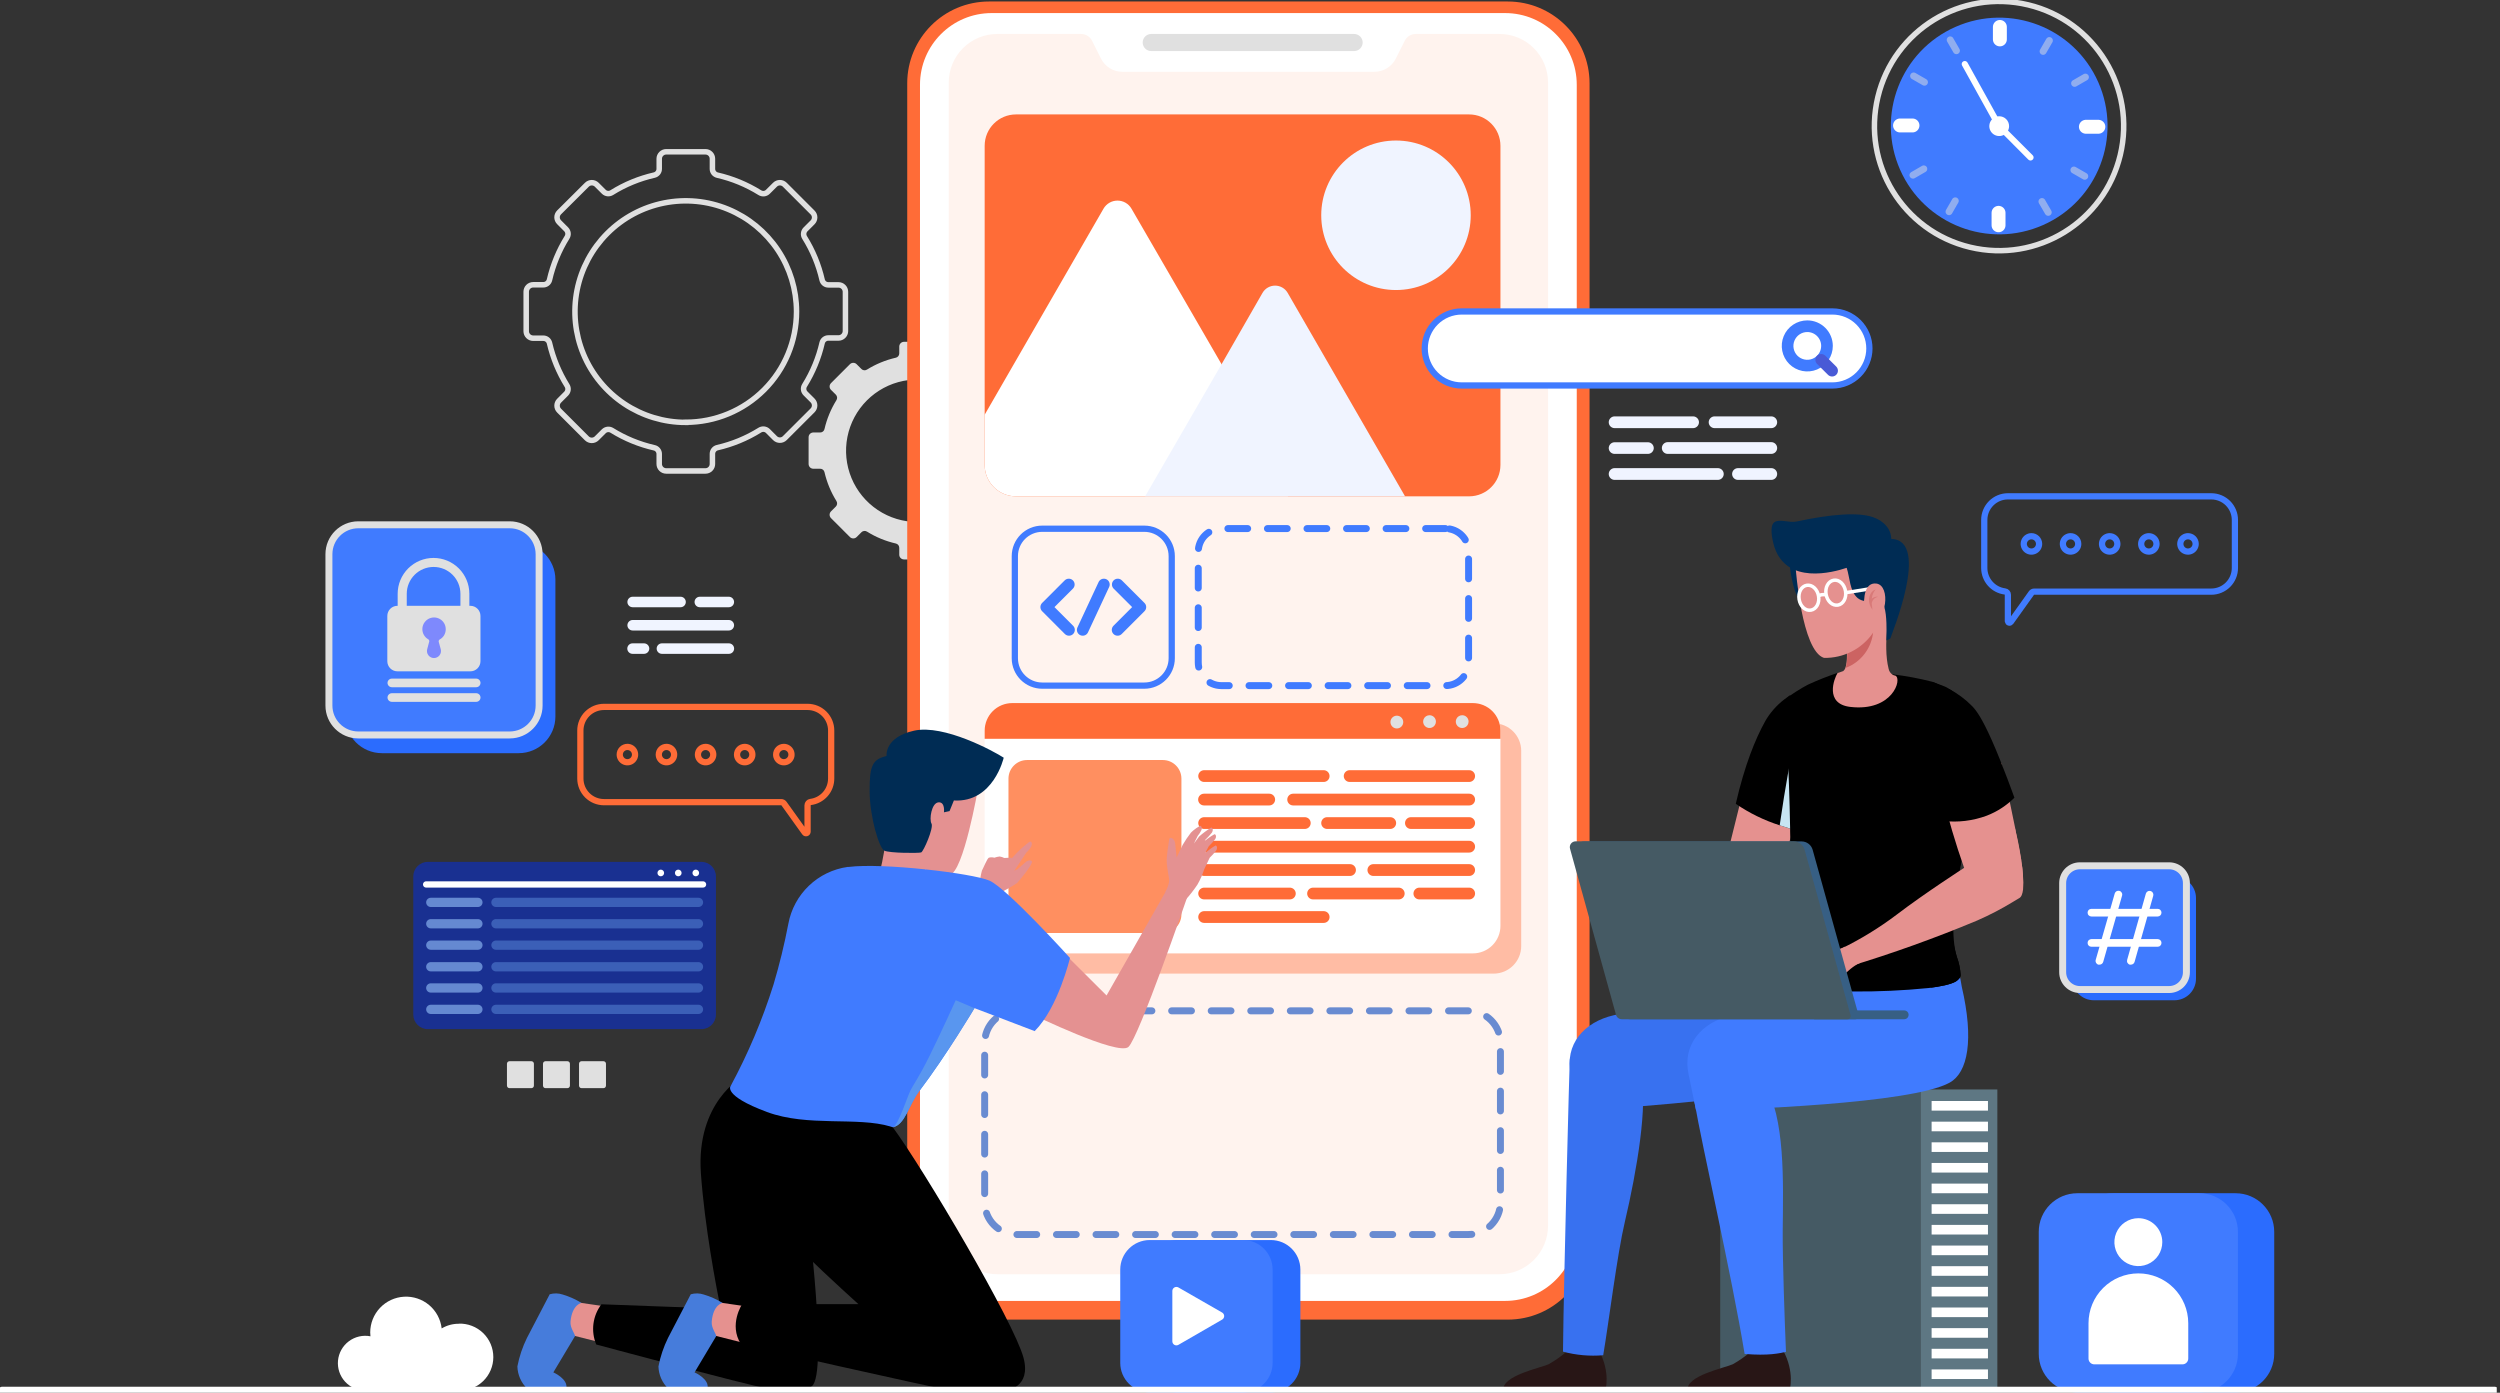 <svg width="359" height="200" viewBox="0 0 359 200" fill="none" xmlns="http://www.w3.org/2000/svg">
<rect x="0" y="0" width="359" height="200" fill="#333333" stroke="none"/>
<g clip-path="url(#clip0_1067_17489)">
<path d="M121.405 47.566V41.907C121.405 41.642 121.3 41.389 121.113 41.202C120.926 41.015 120.673 40.91 120.409 40.91H118.956C118.748 40.911 118.547 40.842 118.384 40.714C118.222 40.586 118.107 40.407 118.058 40.206C117.566 38.047 116.715 35.985 115.543 34.107C115.432 33.928 115.383 33.717 115.405 33.508C115.427 33.299 115.518 33.102 115.664 32.951L116.688 31.927C116.781 31.835 116.855 31.725 116.905 31.604C116.956 31.483 116.982 31.353 116.982 31.222C116.982 31.091 116.956 30.962 116.905 30.84C116.855 30.72 116.781 30.61 116.688 30.518L112.697 26.527C112.605 26.434 112.495 26.36 112.374 26.309C112.253 26.259 112.123 26.233 111.992 26.233C111.861 26.233 111.731 26.259 111.61 26.309C111.489 26.36 111.38 26.434 111.288 26.527L110.264 27.545C110.113 27.694 109.917 27.787 109.707 27.808C109.497 27.831 109.286 27.78 109.108 27.666C107.228 26.496 105.167 25.646 103.009 25.151C102.807 25.102 102.628 24.987 102.5 24.825C102.372 24.662 102.303 24.46 102.304 24.253V22.795C102.304 22.53 102.199 22.277 102.012 22.09C101.825 21.903 101.572 21.798 101.308 21.798H95.665C95.401 21.798 95.147 21.903 94.959 22.09C94.771 22.276 94.665 22.53 94.664 22.795V24.242C94.666 24.449 94.598 24.65 94.471 24.813C94.344 24.976 94.165 25.091 93.965 25.14C91.804 25.632 89.74 26.483 87.86 27.655C87.682 27.769 87.471 27.82 87.261 27.797C87.05 27.776 86.854 27.683 86.704 27.534L85.691 26.527C85.503 26.34 85.249 26.235 84.984 26.235C84.719 26.235 84.464 26.34 84.276 26.527L80.285 30.501C80.192 30.593 80.118 30.703 80.068 30.824C80.017 30.945 79.991 31.075 79.991 31.206C79.991 31.337 80.017 31.467 80.068 31.587C80.118 31.709 80.192 31.818 80.285 31.91L81.304 32.934C81.452 33.084 81.544 33.279 81.567 33.488C81.588 33.697 81.539 33.908 81.425 34.085C80.255 35.967 79.405 38.03 78.909 40.189C78.862 40.391 78.747 40.571 78.584 40.699C78.421 40.827 78.219 40.896 78.012 40.894H76.564C76.3 40.894 76.046 40.999 75.858 41.185C75.67 41.372 75.564 41.626 75.562 41.89V47.566C75.564 47.831 75.67 48.085 75.858 48.272C76.045 48.46 76.299 48.566 76.564 48.567H78.018C78.223 48.566 78.424 48.634 78.586 48.761C78.748 48.888 78.862 49.066 78.909 49.267C79.407 51.424 80.257 53.485 81.425 55.366C81.539 55.543 81.589 55.755 81.567 55.965C81.545 56.175 81.452 56.371 81.304 56.522L80.285 57.545C80.098 57.733 79.993 57.988 79.993 58.253C79.993 58.518 80.098 58.772 80.285 58.96L84.271 62.946C84.459 63.133 84.713 63.238 84.978 63.238C85.243 63.238 85.498 63.133 85.686 62.946L86.709 61.927C86.86 61.78 87.056 61.687 87.266 61.664C87.475 61.641 87.686 61.689 87.865 61.8C89.741 62.964 91.796 63.808 93.948 64.3C94.15 64.343 94.33 64.454 94.46 64.615C94.59 64.775 94.662 64.974 94.664 65.18V66.634C94.665 66.898 94.771 67.152 94.959 67.338C95.147 67.525 95.401 67.63 95.665 67.63H101.308C101.572 67.63 101.825 67.525 102.012 67.338C102.199 67.151 102.304 66.898 102.304 66.634V65.18C102.302 64.973 102.371 64.771 102.499 64.608C102.627 64.445 102.807 64.331 103.009 64.283C105.167 63.788 107.228 62.938 109.108 61.767C109.286 61.655 109.497 61.606 109.707 61.628C109.916 61.65 110.112 61.742 110.264 61.889L111.288 62.913C111.38 63.006 111.489 63.08 111.61 63.13C111.731 63.181 111.861 63.207 111.992 63.207C112.123 63.207 112.253 63.181 112.374 63.13C112.495 63.08 112.605 63.006 112.697 62.913L116.688 58.927C116.875 58.739 116.98 58.485 116.98 58.22C116.98 57.955 116.875 57.7 116.688 57.512L115.664 56.489C115.515 56.338 115.422 56.142 115.4 55.932C115.378 55.722 115.429 55.51 115.543 55.333C116.713 53.453 117.563 51.392 118.058 49.233C118.106 49.032 118.221 48.853 118.384 48.726C118.547 48.599 118.749 48.531 118.956 48.534H120.409C120.668 48.533 120.916 48.431 121.102 48.251C121.288 48.07 121.397 47.825 121.405 47.566ZM98.484 60.656C95.337 60.658 92.261 59.727 89.643 57.98C87.026 56.234 84.985 53.75 83.779 50.844C82.573 47.938 82.256 44.739 82.868 41.652C83.481 38.566 84.994 35.73 87.218 33.504C89.442 31.278 92.276 29.761 95.362 29.146C98.448 28.531 101.647 28.844 104.554 30.047C107.462 31.25 109.948 33.288 111.697 35.904C113.446 38.519 114.38 41.595 114.381 44.742C114.38 48.958 112.704 53 109.723 55.981C106.742 58.962 102.7 60.638 98.484 60.639V60.656Z" stroke="#E0E0E0" stroke-width="0.79" stroke-miterlimit="10"/>
<path d="M147.343 66.65V62.797C147.343 62.617 147.272 62.445 147.145 62.318C147.018 62.191 146.846 62.12 146.666 62.12H145.692C145.55 62.121 145.412 62.073 145.301 61.985C145.19 61.897 145.112 61.774 145.081 61.635C144.744 60.165 144.166 58.76 143.369 57.479C143.291 57.358 143.257 57.214 143.272 57.071C143.287 56.928 143.35 56.794 143.451 56.692L144.145 55.999C144.209 55.936 144.259 55.861 144.294 55.778C144.328 55.695 144.346 55.607 144.346 55.517C144.346 55.427 144.328 55.339 144.294 55.256C144.259 55.173 144.209 55.098 144.145 55.035L141.426 52.316C141.298 52.189 141.124 52.117 140.944 52.117C140.763 52.117 140.59 52.189 140.462 52.316L139.769 53.01C139.666 53.111 139.533 53.174 139.39 53.189C139.246 53.204 139.103 53.17 138.982 53.092C137.701 52.294 136.296 51.716 134.826 51.38C134.688 51.348 134.566 51.27 134.479 51.159C134.392 51.048 134.345 50.91 134.347 50.769V49.767C134.347 49.586 134.275 49.413 134.147 49.285C134.019 49.157 133.845 49.085 133.664 49.085H129.811C129.721 49.085 129.633 49.102 129.55 49.137C129.468 49.171 129.393 49.222 129.33 49.285C129.267 49.349 129.217 49.424 129.184 49.507C129.15 49.589 129.133 49.678 129.134 49.767V50.753C129.134 50.894 129.087 51.03 129 51.141C128.913 51.252 128.792 51.33 128.655 51.364C127.182 51.699 125.776 52.278 124.493 53.076C124.372 53.153 124.228 53.188 124.085 53.173C123.942 53.158 123.808 53.094 123.706 52.993L123.013 52.3C122.885 52.172 122.711 52.101 122.531 52.101C122.35 52.101 122.177 52.172 122.049 52.3L119.33 55.019C119.203 55.147 119.131 55.32 119.131 55.501C119.131 55.681 119.203 55.854 119.33 55.982L120.029 56.676C120.129 56.779 120.192 56.912 120.207 57.055C120.222 57.198 120.188 57.342 120.112 57.463C119.315 58.745 118.735 60.149 118.394 61.619C118.363 61.757 118.285 61.881 118.174 61.969C118.063 62.057 117.925 62.104 117.783 62.103H116.798C116.708 62.103 116.62 62.12 116.537 62.153C116.454 62.187 116.379 62.237 116.315 62.3C116.252 62.363 116.202 62.438 116.167 62.52C116.133 62.602 116.115 62.691 116.115 62.78V66.634C116.115 66.723 116.133 66.811 116.167 66.894C116.202 66.977 116.252 67.051 116.315 67.114C116.379 67.177 116.454 67.227 116.537 67.261C116.62 67.294 116.708 67.311 116.798 67.311H117.783C117.925 67.31 118.063 67.357 118.174 67.445C118.285 67.533 118.363 67.657 118.394 67.795C118.735 69.265 119.315 70.669 120.112 71.951C120.188 72.073 120.222 72.216 120.207 72.359C120.192 72.502 120.129 72.635 120.029 72.738L119.33 73.437C119.203 73.565 119.131 73.739 119.131 73.919C119.131 74.1 119.203 74.273 119.33 74.401L122.049 77.12C122.177 77.247 122.35 77.319 122.531 77.319C122.711 77.319 122.885 77.247 123.013 77.12L123.712 76.421C123.814 76.321 123.948 76.258 124.091 76.243C124.234 76.228 124.377 76.261 124.499 76.338C125.779 77.137 127.184 77.716 128.655 78.05C128.792 78.084 128.913 78.162 129 78.273C129.087 78.384 129.134 78.52 129.134 78.661V79.652C129.133 79.742 129.15 79.83 129.184 79.913C129.217 79.996 129.267 80.071 129.33 80.134C129.393 80.198 129.468 80.248 129.55 80.283C129.633 80.317 129.721 80.335 129.811 80.335H133.664C133.845 80.335 134.019 80.263 134.147 80.135C134.275 80.007 134.347 79.833 134.347 79.652V78.661C134.345 78.52 134.392 78.383 134.479 78.272C134.566 78.161 134.688 78.083 134.826 78.05C136.296 77.715 137.701 77.136 138.982 76.338C139.103 76.261 139.247 76.228 139.389 76.243C139.532 76.258 139.666 76.321 139.769 76.421L140.462 77.12C140.59 77.247 140.763 77.319 140.944 77.319C141.124 77.319 141.298 77.247 141.426 77.12L144.145 74.401C144.209 74.338 144.259 74.263 144.294 74.18C144.328 74.097 144.346 74.009 144.346 73.919C144.346 73.829 144.328 73.741 144.294 73.658C144.259 73.575 144.209 73.5 144.145 73.437L143.451 72.744C143.349 72.642 143.285 72.508 143.27 72.365C143.255 72.222 143.29 72.077 143.369 71.957C144.166 70.676 144.744 69.271 145.081 67.801C145.112 67.662 145.19 67.539 145.301 67.451C145.412 67.363 145.55 67.315 145.692 67.316H146.682C146.857 67.312 147.024 67.24 147.147 67.116C147.27 66.992 147.34 66.825 147.343 66.65ZM131.726 74.957C129.704 74.958 127.726 74.359 126.043 73.236C124.361 72.113 123.049 70.516 122.274 68.648C121.499 66.78 121.295 64.723 121.689 62.739C122.082 60.755 123.055 58.932 124.485 57.501C125.915 56.07 127.736 55.095 129.72 54.699C131.704 54.303 133.76 54.505 135.63 55.278C137.499 56.051 139.097 57.361 140.222 59.042C141.347 60.724 141.947 62.701 141.949 64.724C141.95 67.434 140.875 70.034 138.961 71.953C137.046 73.872 134.448 74.952 131.737 74.957H131.726Z" fill="#E0E0E0"/>
<path d="M76.305 152.39H73.162C72.962 152.39 72.799 152.553 72.799 152.754V155.897C72.799 156.097 72.962 156.26 73.162 156.26H76.305C76.506 156.26 76.669 156.097 76.669 155.897V152.754C76.669 152.553 76.506 152.39 76.305 152.39Z" fill="#E0E0E0"/>
<path d="M81.479 152.39H78.336C78.135 152.39 77.973 152.553 77.973 152.754V155.897C77.973 156.097 78.135 156.26 78.336 156.26H81.479C81.68 156.26 81.842 156.097 81.842 155.897V152.754C81.842 152.553 81.68 152.39 81.479 152.39Z" fill="#E0E0E0"/>
<path d="M86.655 152.39H83.512C83.311 152.39 83.148 152.553 83.148 152.754V155.897C83.148 156.097 83.311 156.26 83.512 156.26H86.655C86.856 156.26 87.018 156.097 87.018 155.897V152.754C87.018 152.553 86.856 152.39 86.655 152.39Z" fill="#E0E0E0"/>
<path d="M216.508 0.215H142.03C135.539 0.215 130.277 5.476 130.277 11.967V177.745C130.277 184.235 135.539 189.497 142.03 189.497H216.508C222.998 189.497 228.26 184.235 228.26 177.745V11.967C228.26 5.476 222.998 0.215 216.508 0.215Z" fill="#FF6C37"/>
<path d="M216.129 1.877H142.405C136.72 1.877 132.111 6.486 132.111 12.171V176.517C132.111 182.202 136.72 186.811 142.405 186.811H216.129C221.814 186.811 226.422 182.202 226.422 176.517V12.171C226.422 6.486 221.814 1.877 216.129 1.877Z" fill="white"/>
<path d="M222.3 11.846V176.005C222.3 176.921 222.121 177.829 221.77 178.675C221.42 179.522 220.906 180.291 220.259 180.939C219.611 181.586 218.842 182.1 217.995 182.45C217.149 182.8 216.241 182.98 215.325 182.98H143.215C142.299 182.98 141.392 182.801 140.546 182.451C139.7 182.101 138.931 181.588 138.283 180.94C137.636 180.293 137.122 179.525 136.771 178.679C136.421 177.833 136.24 176.926 136.24 176.011V11.846C136.24 10.93 136.421 10.024 136.771 9.178C137.122 8.332 137.636 7.563 138.283 6.916C138.931 6.269 139.7 5.756 140.546 5.406C141.392 5.056 142.299 4.876 143.215 4.877H155.237C155.565 4.876 155.886 4.967 156.165 5.139C156.445 5.311 156.67 5.558 156.817 5.851L158.094 8.4C158.379 8.975 158.819 9.459 159.365 9.797C159.91 10.134 160.54 10.312 161.182 10.31H197.358C198 10.312 198.63 10.134 199.175 9.797C199.721 9.459 200.161 8.975 200.446 8.4L201.723 5.851C201.87 5.558 202.095 5.311 202.375 5.139C202.654 4.967 202.975 4.876 203.303 4.877H215.325C216.241 4.876 217.148 5.056 217.994 5.406C218.84 5.756 219.609 6.269 220.257 6.916C220.904 7.563 221.418 8.332 221.769 9.178C222.119 10.024 222.3 10.93 222.3 11.846Z" fill="#FFF3EE"/>
<path d="M194.451 7.332H165.315C164.99 7.332 164.678 7.203 164.447 6.973C164.217 6.742 164.088 6.43 164.088 6.105C164.088 5.779 164.217 5.467 164.447 5.237C164.678 5.006 164.99 4.877 165.315 4.877H194.451C194.613 4.877 194.772 4.909 194.921 4.971C195.07 5.032 195.205 5.123 195.319 5.237C195.433 5.351 195.524 5.486 195.586 5.635C195.647 5.784 195.679 5.943 195.679 6.105C195.679 6.266 195.647 6.426 195.586 6.574C195.524 6.723 195.433 6.859 195.319 6.973C195.205 7.087 195.07 7.177 194.921 7.239C194.772 7.3 194.613 7.332 194.451 7.332Z" fill="#E0E0E0"/>
<path d="M210.85 145.157H146.011C143.464 145.157 141.398 147.223 141.398 149.77V172.664C141.398 175.212 143.464 177.277 146.011 177.277H210.85C213.398 177.277 215.463 175.212 215.463 172.664V149.77C215.463 147.223 213.398 145.157 210.85 145.157Z" stroke="#698BD1" stroke-linecap="round" stroke-linejoin="round" stroke-dasharray="2.84 2.84"/>
<path d="M207.564 75.903H175.395C173.559 75.903 172.07 77.392 172.07 79.228V95.131C172.07 96.967 173.559 98.456 175.395 98.456H207.564C209.4 98.456 210.889 96.967 210.889 95.131V79.228C210.889 77.392 209.4 75.903 207.564 75.903Z" stroke="#407BFF" stroke-linecap="round" stroke-linejoin="round" stroke-dasharray="2.84 2.84"/>
<path d="M214.483 103.867H148.053C145.864 103.867 144.09 105.641 144.09 107.83V135.849C144.09 138.038 145.864 139.812 148.053 139.812H214.483C216.672 139.812 218.446 138.038 218.446 135.849V107.83C218.446 105.641 216.672 103.867 214.483 103.867Z" fill="#FFBCA4"/>
<path d="M215.463 104.918V132.954C215.463 133.473 215.361 133.987 215.162 134.467C214.963 134.947 214.671 135.383 214.304 135.75C213.936 136.117 213.5 136.408 213.02 136.607C212.54 136.805 212.025 136.907 211.506 136.906H145.356C144.837 136.907 144.322 136.805 143.842 136.607C143.362 136.408 142.926 136.117 142.558 135.75C142.19 135.383 141.899 134.947 141.7 134.467C141.501 133.987 141.398 133.473 141.398 132.954V104.918C141.398 103.869 141.815 102.862 142.558 102.12C143.3 101.378 144.307 100.961 145.356 100.961H211.506C212.555 100.961 213.562 101.378 214.304 102.12C215.046 102.862 215.463 103.869 215.463 104.918Z" fill="white"/>
<path d="M166.978 109.14H147.492C146.014 109.14 144.816 110.338 144.816 111.816V131.302C144.816 132.78 146.014 133.977 147.492 133.977H166.978C168.456 133.977 169.653 132.78 169.653 131.302V111.816C169.653 110.338 168.456 109.14 166.978 109.14Z" fill="#FF8F60"/>
<path d="M190.081 112.289H172.918C172.693 112.289 172.478 112.2 172.319 112.041C172.16 111.882 172.07 111.666 172.07 111.441C172.072 111.218 172.162 111.003 172.321 110.846C172.479 110.688 172.694 110.599 172.918 110.599H190.081C190.305 110.599 190.519 110.688 190.677 110.846C190.835 111.004 190.924 111.218 190.924 111.441C190.924 111.552 190.903 111.663 190.861 111.765C190.819 111.868 190.757 111.962 190.679 112.04C190.601 112.119 190.508 112.182 190.405 112.224C190.303 112.267 190.193 112.289 190.081 112.289Z" fill="#FF6C37"/>
<path d="M182.258 115.663H172.9C172.676 115.663 172.46 115.574 172.301 115.415C172.142 115.256 172.053 115.041 172.053 114.816C172.053 114.705 172.075 114.595 172.117 114.492C172.16 114.39 172.223 114.297 172.301 114.218C172.38 114.14 172.474 114.078 172.576 114.036C172.679 113.994 172.789 113.973 172.9 113.974H182.258C182.369 113.973 182.48 113.994 182.582 114.036C182.685 114.078 182.779 114.14 182.857 114.218C182.936 114.297 182.999 114.39 183.041 114.492C183.084 114.595 183.106 114.705 183.106 114.816C183.106 115.041 183.017 115.256 182.858 115.415C182.699 115.574 182.483 115.663 182.258 115.663Z" fill="#FF6C37"/>
<path d="M210.977 115.663H185.699C185.474 115.663 185.259 115.574 185.1 115.415C184.941 115.256 184.852 115.041 184.852 114.816C184.852 114.705 184.874 114.595 184.916 114.492C184.959 114.39 185.021 114.297 185.1 114.218C185.179 114.14 185.272 114.078 185.375 114.036C185.478 113.994 185.588 113.973 185.699 113.974H210.977C211.087 113.973 211.197 113.994 211.3 114.036C211.402 114.078 211.495 114.14 211.574 114.219C211.652 114.297 211.714 114.39 211.756 114.493C211.798 114.595 211.82 114.705 211.819 114.816C211.82 114.927 211.798 115.037 211.756 115.14C211.714 115.243 211.652 115.336 211.574 115.415C211.496 115.494 211.403 115.556 211.3 115.599C211.198 115.641 211.088 115.663 210.977 115.663Z" fill="#FF6C37"/>
<path d="M187.373 119.038H172.918C172.693 119.038 172.478 118.948 172.319 118.789C172.16 118.631 172.07 118.415 172.07 118.19C172.07 118.079 172.092 117.969 172.135 117.867C172.178 117.764 172.24 117.671 172.319 117.593C172.398 117.514 172.491 117.452 172.594 117.41C172.697 117.368 172.807 117.347 172.918 117.348H187.373C187.597 117.348 187.811 117.437 187.969 117.595C188.127 117.752 188.215 117.967 188.215 118.19C188.215 118.414 188.127 118.629 187.969 118.788C187.811 118.946 187.597 119.036 187.373 119.038Z" fill="#FF6C37"/>
<path d="M199.637 119.038H190.554C190.333 119.032 190.123 118.94 189.969 118.782C189.815 118.623 189.728 118.411 189.729 118.19C189.729 118.079 189.75 117.969 189.793 117.867C189.836 117.764 189.898 117.671 189.977 117.593C190.056 117.514 190.149 117.452 190.252 117.41C190.355 117.368 190.465 117.347 190.576 117.348H199.637C199.748 117.347 199.858 117.368 199.961 117.41C200.064 117.452 200.157 117.514 200.236 117.593C200.315 117.671 200.377 117.764 200.42 117.867C200.463 117.969 200.485 118.079 200.485 118.19C200.485 118.415 200.395 118.631 200.236 118.789C200.077 118.948 199.862 119.038 199.637 119.038Z" fill="#FF6C37"/>
<path d="M210.976 119.038H202.609C202.385 119.038 202.169 118.948 202.01 118.789C201.851 118.631 201.762 118.415 201.762 118.19C201.762 118.079 201.784 117.969 201.826 117.867C201.869 117.764 201.932 117.671 202.01 117.593C202.089 117.514 202.183 117.452 202.285 117.41C202.388 117.368 202.498 117.347 202.609 117.348H210.976C211.087 117.347 211.197 117.368 211.3 117.41C211.402 117.453 211.495 117.515 211.574 117.593C211.652 117.671 211.714 117.764 211.756 117.867C211.798 117.969 211.819 118.079 211.819 118.19C211.819 118.301 211.798 118.411 211.756 118.514C211.714 118.617 211.652 118.71 211.574 118.789C211.496 118.868 211.403 118.93 211.3 118.973C211.198 119.016 211.088 119.038 210.976 119.038Z" fill="#FF6C37"/>
<path d="M210.977 122.429H172.918C172.693 122.429 172.478 122.339 172.319 122.18C172.16 122.021 172.07 121.806 172.07 121.581C172.07 121.47 172.092 121.36 172.135 121.257C172.178 121.155 172.24 121.062 172.319 120.983C172.398 120.905 172.491 120.843 172.594 120.801C172.697 120.759 172.807 120.738 172.918 120.739H210.977C211.088 120.738 211.198 120.759 211.3 120.801C211.403 120.843 211.496 120.905 211.574 120.984C211.653 121.062 211.715 121.155 211.757 121.258C211.799 121.36 211.82 121.47 211.819 121.581C211.82 121.692 211.799 121.802 211.757 121.905C211.715 122.008 211.653 122.101 211.575 122.18C211.496 122.259 211.403 122.321 211.301 122.364C211.198 122.407 211.088 122.429 210.977 122.429Z" fill="#FF6C37"/>
<path d="M193.863 125.787H172.918C172.693 125.787 172.478 125.697 172.319 125.538C172.16 125.379 172.07 125.164 172.07 124.939C172.07 124.714 172.16 124.498 172.319 124.339C172.478 124.18 172.693 124.091 172.918 124.091H193.863C194.088 124.091 194.304 124.18 194.463 124.339C194.622 124.498 194.711 124.714 194.711 124.939C194.711 125.164 194.622 125.379 194.463 125.538C194.304 125.697 194.088 125.787 193.863 125.787Z" fill="#FF6C37"/>
<path d="M210.977 125.787H197.215C196.99 125.787 196.774 125.697 196.615 125.538C196.456 125.379 196.367 125.164 196.367 124.939C196.367 124.714 196.456 124.498 196.615 124.339C196.774 124.18 196.99 124.091 197.215 124.091H210.977C211.088 124.091 211.198 124.113 211.3 124.156C211.403 124.198 211.496 124.261 211.574 124.34C211.652 124.418 211.714 124.512 211.756 124.615C211.798 124.718 211.819 124.828 211.819 124.939C211.819 125.05 211.798 125.16 211.756 125.263C211.714 125.366 211.652 125.459 211.574 125.538C211.496 125.617 211.403 125.679 211.3 125.722C211.198 125.765 211.088 125.787 210.977 125.787Z" fill="#FF6C37"/>
<path d="M185.226 129.155H172.918C172.807 129.156 172.697 129.135 172.594 129.093C172.491 129.051 172.398 128.989 172.319 128.911C172.24 128.832 172.178 128.739 172.135 128.637C172.092 128.534 172.07 128.424 172.07 128.313C172.07 128.202 172.092 128.092 172.135 127.989C172.177 127.886 172.24 127.792 172.319 127.714C172.397 127.635 172.491 127.573 172.594 127.53C172.696 127.487 172.807 127.465 172.918 127.465H185.226C185.45 127.467 185.664 127.557 185.822 127.716C185.98 127.874 186.069 128.089 186.069 128.313C186.069 128.536 185.98 128.751 185.822 128.909C185.664 129.067 185.45 129.155 185.226 129.155Z" fill="#FF6C37"/>
<path d="M200.86 129.155H188.557C188.446 129.156 188.336 129.135 188.233 129.093C188.13 129.051 188.036 128.989 187.958 128.911C187.879 128.832 187.816 128.739 187.774 128.637C187.731 128.534 187.709 128.424 187.709 128.313C187.709 128.202 187.731 128.092 187.774 127.989C187.816 127.886 187.879 127.792 187.957 127.714C188.036 127.635 188.129 127.573 188.232 127.53C188.335 127.487 188.445 127.465 188.557 127.465H200.86C200.971 127.465 201.081 127.487 201.184 127.53C201.287 127.573 201.38 127.635 201.459 127.714C201.538 127.792 201.6 127.886 201.643 127.989C201.685 128.092 201.707 128.202 201.707 128.313C201.707 128.424 201.685 128.534 201.643 128.637C201.6 128.739 201.537 128.832 201.459 128.911C201.38 128.989 201.286 129.051 201.184 129.093C201.081 129.135 200.971 129.156 200.86 129.155Z" fill="#FF6C37"/>
<path d="M210.976 129.155H203.82C203.709 129.156 203.599 129.135 203.496 129.093C203.394 129.051 203.3 128.989 203.221 128.911C203.142 128.832 203.08 128.739 203.037 128.637C202.995 128.534 202.973 128.424 202.973 128.313C202.973 128.202 202.995 128.092 203.037 127.989C203.08 127.886 203.142 127.792 203.221 127.714C203.3 127.635 203.393 127.573 203.496 127.53C203.599 127.487 203.709 127.465 203.82 127.465H210.976C211.087 127.465 211.197 127.487 211.3 127.53C211.403 127.573 211.496 127.635 211.574 127.714C211.652 127.793 211.714 127.886 211.756 127.989C211.798 128.092 211.819 128.202 211.819 128.313C211.819 128.424 211.798 128.534 211.756 128.636C211.714 128.739 211.652 128.832 211.574 128.91C211.495 128.989 211.402 129.051 211.3 129.093C211.197 129.135 211.087 129.156 210.976 129.155Z" fill="#FF6C37"/>
<path d="M190.081 132.53H172.918C172.807 132.53 172.697 132.509 172.594 132.467C172.491 132.425 172.398 132.363 172.319 132.285C172.24 132.207 172.178 132.114 172.135 132.011C172.092 131.908 172.07 131.799 172.07 131.687C172.07 131.463 172.16 131.247 172.319 131.088C172.478 130.929 172.693 130.84 172.918 130.84H190.081C190.193 130.84 190.303 130.862 190.405 130.904C190.508 130.947 190.601 131.01 190.679 131.088C190.757 131.167 190.819 131.261 190.861 131.363C190.903 131.466 190.924 131.576 190.924 131.687C190.924 131.798 190.903 131.908 190.861 132.011C190.819 132.113 190.757 132.206 190.679 132.285C190.6 132.363 190.507 132.425 190.405 132.467C190.302 132.509 190.192 132.53 190.081 132.53Z" fill="#FF6C37"/>
<path d="M210.976 112.289H193.813C193.588 112.289 193.372 112.2 193.213 112.041C193.054 111.882 192.965 111.666 192.965 111.441C192.966 111.218 193.056 111.003 193.215 110.846C193.374 110.688 193.589 110.599 193.813 110.599H210.976C211.199 110.599 211.414 110.688 211.572 110.846C211.73 111.004 211.818 111.218 211.818 111.441C211.819 111.552 211.798 111.663 211.756 111.765C211.714 111.868 211.652 111.962 211.574 112.04C211.495 112.119 211.402 112.182 211.3 112.224C211.197 112.267 211.087 112.289 210.976 112.289Z" fill="#FF6C37"/>
<path d="M215.463 104.918V106.096H141.398V104.918C141.398 103.869 141.815 102.862 142.558 102.12C143.3 101.378 144.307 100.961 145.356 100.961H211.506C212.555 100.961 213.562 101.378 214.304 102.12C215.046 102.862 215.463 103.869 215.463 104.918Z" fill="#FF6C37"/>
<path d="M201.504 103.619C201.514 103.746 201.497 103.873 201.456 103.992C201.414 104.112 201.348 104.222 201.262 104.315C201.176 104.408 201.072 104.482 200.955 104.533C200.839 104.583 200.714 104.61 200.587 104.61C200.461 104.61 200.335 104.583 200.219 104.533C200.103 104.482 199.999 104.408 199.913 104.315C199.826 104.222 199.761 104.112 199.719 103.992C199.677 103.873 199.661 103.746 199.671 103.619C199.689 103.388 199.793 103.173 199.963 103.016C200.133 102.858 200.356 102.771 200.587 102.771C200.819 102.771 201.042 102.858 201.212 103.016C201.382 103.173 201.486 103.388 201.504 103.619Z" fill="#E0E0E0"/>
<path d="M206.198 103.619C206.199 103.801 206.146 103.98 206.046 104.132C205.945 104.283 205.802 104.402 205.634 104.473C205.466 104.543 205.281 104.562 205.103 104.527C204.924 104.492 204.76 104.405 204.631 104.277C204.501 104.148 204.413 103.985 204.377 103.806C204.342 103.628 204.359 103.443 204.429 103.274C204.498 103.106 204.616 102.962 204.767 102.861C204.919 102.76 205.097 102.706 205.279 102.706C205.521 102.706 205.754 102.802 205.927 102.973C206.099 103.144 206.196 103.376 206.198 103.619Z" fill="#E0E0E0"/>
<path d="M210.887 103.619C210.888 103.802 210.835 103.98 210.735 104.132C210.634 104.284 210.491 104.403 210.322 104.473C210.154 104.543 209.969 104.562 209.79 104.527C209.611 104.491 209.447 104.404 209.318 104.275C209.189 104.146 209.102 103.982 209.066 103.803C209.031 103.624 209.05 103.439 209.12 103.27C209.19 103.102 209.309 102.959 209.461 102.858C209.613 102.758 209.791 102.704 209.974 102.706C210.216 102.706 210.448 102.802 210.62 102.973C210.791 103.145 210.887 103.377 210.887 103.619Z" fill="#E0E0E0"/>
<path d="M164.325 75.925H149.666C147.493 75.925 145.73 77.688 145.73 79.861V94.52C145.73 96.694 147.493 98.456 149.666 98.456H164.325C166.499 98.456 168.261 96.694 168.261 94.52V79.861C168.261 77.688 166.499 75.925 164.325 75.925Z" stroke="#407BFF" stroke-width="0.896" stroke-miterlimit="10"/>
<path d="M153.481 83.935L150.238 87.177L153.508 90.452" stroke="#407BFF" stroke-width="1.672" stroke-linecap="round" stroke-linejoin="round"/>
<path d="M160.51 83.935L163.758 87.177L160.488 90.452" stroke="#407BFF" stroke-width="1.672" stroke-linecap="round" stroke-linejoin="round"/>
<path d="M158.517 83.935L155.479 90.452" stroke="#407BFF" stroke-width="1.672" stroke-linecap="round" stroke-linejoin="round"/>
<path d="M210.961 16.431H145.901C143.414 16.431 141.398 18.447 141.398 20.934V66.771C141.398 69.258 143.414 71.274 145.901 71.274H210.961C213.447 71.274 215.463 69.258 215.463 66.771V20.934C215.463 18.447 213.447 16.431 210.961 16.431Z" fill="#FF6C37"/>
<path d="M200.463 41.648C206.391 41.648 211.197 36.842 211.197 30.914C211.197 24.986 206.391 20.18 200.463 20.18C194.534 20.18 189.729 24.986 189.729 30.914C189.729 36.842 194.534 41.648 200.463 41.648Z" fill="#F0F4FF"/>
<path d="M184.935 71.274H145.901C144.707 71.274 143.562 70.8 142.717 69.955C141.873 69.111 141.398 67.966 141.398 66.771V59.555L158.463 29.967C158.666 29.614 158.959 29.32 159.311 29.116C159.664 28.912 160.064 28.805 160.472 28.805C160.88 28.805 161.28 28.912 161.633 29.116C161.985 29.32 162.278 29.614 162.481 29.967L175.417 52.305L184.995 68.896C185.205 69.26 185.31 69.674 185.3 70.094C185.289 70.513 185.163 70.922 184.935 71.274Z" fill="white"/>
<path d="M201.766 71.274H164.439L175.416 52.305L181.295 42.061C181.478 41.743 181.741 41.479 182.058 41.295C182.376 41.112 182.736 41.015 183.103 41.015C183.47 41.015 183.83 41.112 184.147 41.295C184.465 41.479 184.728 41.743 184.911 42.061L201.766 71.274Z" fill="#F0F4FF"/>
<path d="M275.804 156.447H247.025V199.692H275.804V156.447Z" fill="#455A64"/>
<path d="M275.798 199.692H286.818V156.447H275.798V199.692Z" fill="#5E7783"/>
<path d="M285.471 158.104H277.379V159.486H285.471V158.104Z" fill="white"/>
<path d="M285.471 161.071H277.379V162.453H285.471V161.071Z" fill="white"/>
<path d="M285.471 164.038H277.379V165.42H285.471V164.038Z" fill="white"/>
<path d="M285.471 167H277.379V168.381H285.471V167Z" fill="white"/>
<path d="M285.471 169.967H277.379V171.348H285.471V169.967Z" fill="white"/>
<path d="M285.471 172.928H277.379V174.31H285.471V172.928Z" fill="white"/>
<path d="M285.471 175.895H277.379V177.277H285.471V175.895Z" fill="white"/>
<path d="M285.471 178.862H277.379V180.244H285.471V178.862Z" fill="white"/>
<path d="M285.471 181.824H277.379V183.205H285.471V181.824Z" fill="white"/>
<path d="M285.471 184.791H277.379V186.172H285.471V184.791Z" fill="white"/>
<path d="M285.471 187.758H277.379V189.139H285.471V187.758Z" fill="white"/>
<path d="M285.471 190.719H277.379V192.101H285.471V190.719Z" fill="white"/>
<path d="M285.471 193.686H277.379V195.068H285.471V193.686Z" fill="white"/>
<path d="M285.471 196.648H277.379V198.029H285.471V196.648Z" fill="white"/>
<path d="M242.353 199.692H256.979C256.979 199.692 257.794 197.088 256.027 193.862C256.027 193.862 254.849 194.809 251.32 194.171C250.55 194.829 249.717 195.41 248.832 195.905C247.814 196.4 241.957 197.55 242.353 199.692Z" fill="#281616"/>
<path d="M243.372 158.457C244.319 164.093 248.678 183.161 250.528 194.424C253.952 194.716 255.598 194.325 256.467 194.121C256.297 190.196 255.961 180.8 255.999 176.677C256.066 169.713 256.39 160.532 253.324 155.49L243.02 156.304C243.08 156.855 243.141 157.29 243.19 157.609C243.24 157.928 243.317 158.209 243.372 158.457Z" fill="#407BFF"/>
<path d="M215.898 199.692H230.523C230.523 199.692 231.344 197.088 229.571 193.862C229.571 193.862 228.393 194.809 224.87 194.171C224.099 194.828 223.266 195.409 222.382 195.905C221.358 196.4 215.507 197.55 215.898 199.692Z" fill="#281616"/>
<path d="M224.445 194.094C226.325 194.602 228.279 194.777 230.22 194.611C230.996 190.086 232.223 180.123 233.33 175.449C235.047 168.194 236.726 158.209 235.559 154.647L225.42 152.104C225.387 152.423 224.561 182.98 224.445 194.094Z" fill="#3871F0"/>
<path d="M264.8 141.695C264.596 139.686 264.359 138.227 264.359 138.227L253.031 140.979L243.409 143.181C239.842 143.974 235.532 144.932 231.733 145.79C227.467 146.759 224.638 149.996 225.574 154.267L226.642 159.442C232.603 159.365 260.638 156.69 263.038 155.462C265.747 154.124 266.561 149.286 264.8 141.695Z" fill="#3871F0"/>
<path d="M281.71 141.695C281.511 140.262 281.115 138.863 280.532 137.539L269.941 140.996L260.319 143.198C256.752 143.99 252.442 144.948 248.644 145.807C244.377 146.776 241.548 150.012 242.484 154.284L243.552 159.458C249.513 159.381 274.438 158.512 279.948 155.478C282.607 154.031 283.477 149.286 281.71 141.695Z" fill="#407BFF"/>
<path d="M250.005 125.473C250.005 125.473 255.036 123.199 256.418 125.473C257.177 126.722 256.654 129.04 254.937 130.014C253.219 130.988 243.526 135.089 234.372 137.379C234.086 136.489 233.744 135.617 233.348 134.77C236.219 133.515 238.962 131.985 241.539 130.201C244.207 128.365 247.042 126.782 250.005 125.473Z" fill="#E5918F"/>
<path d="M251.259 109.768L246.977 126.987C246.977 126.987 247.422 131.341 251.821 129.188C256.219 127.036 259.087 113.341 259.087 113.341L251.259 109.768Z" fill="#E5918F"/>
<path d="M258.537 119.396C257.986 119.263 257.491 119.126 257.001 118.977C256.511 118.829 256.021 118.675 255.564 118.515C253.323 117.797 251.197 116.757 249.256 115.427C250.544 109.823 252.091 106.069 253.472 103.586C253.514 103.528 253.549 103.465 253.577 103.399L253.687 103.217C254.466 101.985 255.487 100.923 256.687 100.096L257.05 99.843L257.557 108.838L257.645 109.762L258.537 119.396Z" fill="black"/>
<path d="M258.537 119.396C257.987 119.263 257.491 119.126 257.001 118.977C256.511 118.829 256.021 118.674 255.564 118.515C256.429 112.46 257.216 108.651 257.216 108.651L257.656 109.751L258.537 119.396Z" fill="#C7E5F2"/>
<path d="M284.012 103.845C283.908 106.504 283.462 110.781 283.038 115.074C282.911 116.434 282.785 117.827 282.686 119.126C282.609 119.946 281.37 124.333 281.321 125.115C281.1 128.869 279.262 131.682 281.001 137.396C281.316 138.244 281.502 139.135 281.552 140.038C281.552 140.429 281.04 140.836 280.842 140.952C280.11 141.37 278.673 141.667 276.933 141.882C273.328 142.242 269.707 142.407 266.084 142.377C262.341 142.377 256.726 141.783 255.999 140.836C255.35 139.972 255.95 138.717 256.258 136.983C257.64 129.144 257.15 125.06 257.062 119.407C257.062 119.263 257.062 119.126 257.062 118.977C256.919 110.252 256.346 102.788 256.748 100.096L257.111 99.843C257.706 99.436 258.289 99.078 258.851 98.742L259.027 98.643C259.197 98.544 259.374 98.451 259.539 98.362C259.602 98.324 259.668 98.291 259.737 98.263C261.101 97.639 262.498 97.088 263.92 96.612C264.053 96.568 264.179 96.524 264.284 96.496C265.28 96.436 266.37 96.419 267.537 96.452C268.555 96.485 270.113 96.617 271.809 96.838C273.719 97.07 275.613 97.425 277.478 97.9C279.192 98.575 280.722 99.647 281.943 101.027C282.741 101.881 283.436 102.827 284.012 103.845Z" fill="black"/>
<path d="M281 137.396C281.315 138.244 281.501 139.135 281.551 140.038C281.551 140.429 281.039 140.836 280.841 140.952C280.108 141.37 278.672 141.667 276.932 141.882C277.648 141.794 278.886 140.654 278.886 139.631C278.886 138.91 277.956 134.054 278.215 130.922C278.474 127.79 278.98 122.808 278.011 118.812C277.042 114.816 276.123 109.581 276.123 109.581L281.589 112.884C281.589 112.884 282.294 113.874 283.064 115.085C282.938 116.445 282.811 117.838 282.712 119.137C282.607 119.946 279.261 131.682 281 137.396Z" fill="black"/>
<path d="M256.957 80.786C256.957 80.786 257.43 86.505 259.324 86.891C261.218 87.276 260.755 84.843 260.755 84.843L260.491 82.129L256.957 80.786Z" fill="#002C54"/>
<path d="M265.693 101.511C261.983 101.071 263.365 97.46 263.877 96.634C264.009 96.59 264.647 96.397 264.697 96.364C264.829 96.248 264.929 96.1 264.988 95.935C265.352 94.983 265.187 93.089 265.17 92.962V92.621C265.231 92.395 265.297 92.181 265.341 91.977L267.295 90.441L271.423 87.199C271.423 87.199 270.323 92.626 271.209 96.05C271.242 96.217 271.308 96.375 271.402 96.515C271.497 96.656 271.618 96.777 271.759 96.871C271.883 96.953 272.024 97.004 272.172 97.019C273.201 97.482 271.787 102.227 265.693 101.511Z" fill="#E5918F"/>
<path d="M268.994 90.634C268.904 91.801 268.483 92.918 267.78 93.855C267.077 94.791 266.121 95.507 265.025 95.918C265.394 94.977 265.224 93.078 265.213 92.957L266.864 91.663L268.994 90.634Z" fill="#CC6362"/>
<path d="M257.865 81.601C257.865 81.601 258.718 93.463 261.922 94.471C263.294 94.501 264.651 94.193 265.875 93.572C267.098 92.952 268.149 92.039 268.935 90.915C269.777 89.781 270.845 89.522 271.192 88.162C271.742 85.96 272.557 81.826 271.539 79.355C270.097 75.815 257.986 73.019 257.865 81.601Z" fill="#E5918F"/>
<path d="M271.588 77.384C271.533 75.232 269.353 74.423 269.353 74.423C267.185 73.41 262.671 73.872 258.019 74.885C256.918 75.127 255.559 74.461 254.799 74.99C253.88 75.628 254.799 78.546 254.799 78.546C256.594 83.979 263.199 82.212 265.181 81.54C265.654 82.938 265.594 84.882 266.766 85.889C267.438 86.439 268.605 86.472 269.788 86.28C269.937 86.555 270.482 86.797 270.592 87.177C270.966 88.448 270.911 90.436 270.9 91.966L271.451 91.696C271.528 91.278 277.319 77.56 271.588 77.384Z" fill="#002C54"/>
<path d="M261.145 85.597C261.316 86.582 260.832 87.485 260.044 87.617C259.257 87.749 258.52 87.067 258.355 86.07C258.189 85.074 258.674 84.177 259.455 84.05C260.237 83.924 260.98 84.612 261.145 85.597Z" stroke="white" stroke-width="0.501" stroke-miterlimit="10"/>
<path d="M265.016 84.876C265.187 85.856 264.702 86.764 263.915 86.891C263.128 87.017 262.396 86.34 262.225 85.344C262.055 84.348 262.545 83.456 263.326 83.324C264.108 83.192 264.851 83.896 265.016 84.876Z" stroke="white" stroke-width="0.501" stroke-miterlimit="10"/>
<path d="M261.146 85.597C261.146 85.597 261.317 85.322 262.209 85.399" stroke="white" stroke-width="0.501" stroke-miterlimit="10"/>
<path d="M265.049 85.107L268.357 84.579" stroke="white" stroke-width="0.501" stroke-miterlimit="10"/>
<path d="M268.604 88.779C270.878 89.654 271.593 84.045 269.43 83.797C267.779 83.61 267.718 85.894 267.718 85.894C267.718 85.894 267.3 88.3 268.604 88.779Z" fill="#E5918F"/>
<g opacity="0.5">
<path d="M269.353 84.645C269.242 84.764 269.147 84.897 269.072 85.041C268.911 85.337 268.815 85.663 268.791 85.999C268.774 86.182 268.774 86.366 268.791 86.549C268.791 86.726 268.791 86.896 268.83 87.039C268.868 87.183 268.83 87.315 268.868 87.403C268.907 87.491 268.868 87.546 268.868 87.546L268.791 87.43C268.719 87.328 268.656 87.219 268.604 87.105C268.526 86.943 268.471 86.771 268.439 86.594C268.391 86.39 268.376 86.18 268.395 85.972C268.413 85.757 268.471 85.548 268.565 85.355C268.643 85.183 268.756 85.03 268.896 84.904C269.024 84.78 269.181 84.691 269.353 84.645Z" fill="#CC6362"/>
<path d="M269.71 85.707C269.635 85.718 269.561 85.737 269.489 85.762C269.337 85.82 269.199 85.907 269.082 86.021C268.937 86.175 268.836 86.365 268.79 86.571L268.416 86.439C268.455 86.361 268.499 86.286 268.548 86.214C268.656 86.058 268.8 85.93 268.966 85.839C269.122 85.751 269.295 85.697 269.473 85.68C269.553 85.68 269.632 85.689 269.71 85.707Z" fill="#CC6362"/>
</g>
<path d="M290.507 127.741C289.511 128.902 285.707 129.75 283.901 128.142C283.351 127.631 282.679 126.282 282.041 124.609C280.81 121.104 279.757 117.54 278.887 113.93L287.391 109.586C287.391 109.586 288.492 114.491 289.428 119.153C289.428 119.153 289.428 119.197 289.428 119.28C289.736 120.772 290.023 122.242 290.248 123.502V123.601C290.492 124.967 290.579 126.355 290.507 127.741Z" fill="#E5918F"/>
<path d="M275.65 107.979C276.471 111.397 279.052 117.887 279.052 117.887C281.163 118.13 283.302 117.871 285.294 117.133C286.784 116.559 288.138 115.679 289.269 114.552C289.269 114.552 287.557 109.74 286.021 106.295C284.639 103.19 283.819 102.034 283.214 101.417C282.228 100.409 281.089 99.562 279.839 98.907L275.65 107.979Z" fill="black"/>
<path d="M286.4 110.208L281.413 108.056L277.482 97.927C277.482 97.927 278.198 98.148 279.134 98.528L279.26 98.582L279.332 98.61C280.18 99.006 283.471 100.95 285.745 107.968C285.745 108.029 285.783 108.084 285.8 108.144C286.042 108.959 286.218 109.608 286.317 109.944C286.316 109.979 286.316 110.014 286.317 110.049L286.4 110.208Z" fill="black"/>
<path d="M290.508 127.741C290.437 128.368 290.266 128.814 289.958 128.974L289.165 129.447C287.473 130.486 285.711 131.405 283.892 132.199C277.874 134.714 271.732 136.919 265.49 138.805C265.179 137.925 264.811 137.066 264.389 136.234C267.206 134.862 269.882 133.22 272.381 131.33C276.345 128.302 282.048 124.625 282.048 124.625L283.49 122.93C283.49 122.93 288.609 118.218 289.435 119.17C289.435 119.17 289.435 119.214 289.435 119.297C289.561 119.786 289.985 121.597 290.255 123.519V123.618C290.496 124.978 290.581 126.361 290.508 127.741Z" fill="#E5918F"/>
<path d="M264.944 135.937C264.333 136.289 263.622 136.427 262.924 136.328C262.373 136.207 262.131 135.976 261.713 135.904C261.005 135.82 260.309 135.658 259.637 135.42C259.087 135.15 258.872 135.122 258.889 135.673C258.905 136.223 259.99 136.702 260.287 136.856C260.563 137.046 260.801 137.285 260.992 137.561C261.03 137.621 259.186 138.59 258.685 138.398C258.607 138.62 258.586 138.859 258.625 139.091C258.707 139.339 259.087 139.427 259.114 139.548C259.142 139.669 259.032 139.928 259.114 140.099C259.197 140.269 259.538 140.302 259.665 140.649C259.791 140.996 259.665 140.979 259.753 141.315C259.841 141.651 260.303 141.711 260.364 141.865C260.425 142.02 260.403 142.24 260.579 142.361C260.755 142.482 262.423 141.948 263.028 141.684C263.634 141.42 265.258 139.091 267.058 138.293L264.944 135.937Z" fill="#E5918F"/>
<path d="M273.442 146.363H260.512V145.097H273.442C273.525 145.096 273.608 145.112 273.685 145.143C273.762 145.175 273.832 145.222 273.891 145.281C273.95 145.339 273.997 145.41 274.028 145.487C274.06 145.564 274.076 145.646 274.075 145.73C274.075 145.898 274.008 146.059 273.89 146.177C273.771 146.296 273.61 146.363 273.442 146.363Z" fill="#375F84"/>
<path d="M266.447 146.363H234.063C233.874 146.363 233.69 146.301 233.539 146.187C233.387 146.072 233.278 145.912 233.226 145.73L226.61 121.878C226.576 121.755 226.571 121.626 226.595 121.5C226.619 121.375 226.672 121.257 226.749 121.155C226.826 121.054 226.926 120.971 227.04 120.914C227.154 120.857 227.28 120.827 227.408 120.827H258.729C259.083 120.832 259.426 120.95 259.707 121.164C259.988 121.378 260.194 121.676 260.293 122.016L266.898 145.79C266.916 145.859 266.918 145.93 266.903 145.999C266.889 146.069 266.859 146.133 266.815 146.189C266.771 146.244 266.715 146.289 266.651 146.319C266.588 146.349 266.517 146.364 266.447 146.363Z" fill="#375F84"/>
<path d="M265.274 146.363H232.89C232.701 146.364 232.517 146.303 232.366 146.188C232.216 146.074 232.108 145.912 232.059 145.73L225.454 121.867C225.42 121.744 225.415 121.615 225.439 121.489C225.463 121.364 225.516 121.246 225.593 121.144C225.67 121.043 225.77 120.96 225.884 120.903C225.998 120.846 226.124 120.816 226.252 120.816H257.573C257.927 120.821 258.269 120.939 258.551 121.153C258.832 121.367 259.037 121.665 259.136 122.005L265.742 145.779C265.762 145.85 265.766 145.924 265.751 145.996C265.737 146.068 265.706 146.135 265.66 146.193C265.614 146.25 265.555 146.295 265.488 146.325C265.421 146.354 265.347 146.368 265.274 146.363Z" fill="#455A64"/>
<path d="M136.916 130.944L140.67 127.091C140.707 126.389 140.82 125.693 141.006 125.016C141.21 124.653 141.738 123.315 141.997 123.166C142.256 123.09 142.531 123.09 142.789 123.166C143.034 123.08 143.287 123.021 143.544 122.99C143.777 123.026 144.004 123.098 144.215 123.205C144.215 123.205 144.766 123.166 145.008 123.166C145.115 123.155 145.223 123.178 145.316 123.232C145.735 122.743 146.184 122.28 146.659 121.845C147.1 121.493 147.76 120.849 147.964 120.849C148.167 120.849 148.234 121.179 148.101 121.531C147.905 121.871 147.658 122.18 147.369 122.445L145.657 125.038C145.813 124.978 145.964 124.906 146.109 124.823C146.263 124.724 147.309 123.75 147.369 123.722C147.43 123.695 147.92 123.375 148.173 123.684C148.426 123.992 146.384 126.469 146.054 126.799C145.342 127.28 144.597 127.711 143.824 128.087C143.824 128.087 141.826 131.687 141.622 131.941C141.419 132.194 136.916 130.944 136.916 130.944Z" fill="#E49191"/>
<path d="M140.45 113.192C140.45 113.192 138.353 125.302 136.382 125.61C136.382 125.61 128.505 125.93 126.754 116.374C125.23 108.117 131.334 106.328 134.186 106.961C137.037 107.594 141.061 108.007 140.45 113.192Z" fill="#E49191"/>
<path d="M133.494 123.667C133.494 123.667 132.393 125.159 132.002 128.759C129.84 128.985 127.657 128.604 125.699 127.658C126.733 124.216 127.346 120.662 127.527 117.073" fill="#E49191"/>
<path d="M131.268 104.924C126.964 105.876 127.31 108.557 127.31 108.557C125.296 109.058 124.861 109.889 124.877 113.605C124.894 117.32 126.243 121.79 126.986 122.153C127.729 122.517 131.94 122.533 132.281 122.407C132.622 122.28 134.109 118.867 133.762 118.267C133.415 117.667 133.762 115.306 134.758 115.218C135.755 115.129 135.551 116.649 135.551 116.649L136.355 116.473L136.977 114.948C142.663 115.284 144.133 108.805 144.133 108.805C142.767 107.913 135.573 103.977 131.268 104.924Z" fill="#002C54"/>
<path d="M83.489 187.103L87.837 187.73L86.395 192.811L81.683 191.622C81.42 191.271 81.236 190.868 81.142 190.439C81.049 190.011 81.049 189.567 81.142 189.139C81.235 188.71 81.419 188.307 81.681 187.955C81.944 187.604 82.278 187.313 82.663 187.103C82.933 187.028 83.219 187.028 83.489 187.103Z" fill="#E5918F"/>
<path d="M115.966 174.051L109.553 154.636C109.553 154.636 107.61 153.943 106.613 154.636C106.613 154.636 99.936 158.231 100.646 168.469C101.197 176.176 102.815 184.57 103.476 187.928L86.367 187.295C85.747 188.108 85.352 189.069 85.22 190.082C85.089 191.096 85.226 192.126 85.618 193.07C85.618 193.07 107.12 198.85 110.147 199.383C112.608 199.818 115.305 200.154 116.604 199.042C118.905 197.077 115.966 174.051 115.966 174.051Z" fill="black"/>
<path d="M103.762 187.103L108.111 187.73L106.669 192.811L101.957 191.622C101.694 191.271 101.509 190.868 101.416 190.439C101.323 190.011 101.322 189.567 101.415 189.139C101.508 188.71 101.692 188.307 101.954 187.955C102.217 187.604 102.552 187.313 102.936 187.103C103.207 187.028 103.492 187.028 103.762 187.103Z" fill="#E5918F"/>
<path d="M102.204 189.767C102.105 190.763 102.98 191.666 102.821 191.914C102.661 192.161 99.738 197.072 99.738 197.072C99.738 197.072 101.94 198.035 101.588 199.422H95.973C95.097 198.582 94.587 197.431 94.553 196.218C94.827 194.798 95.29 193.421 95.929 192.123C96.925 190.196 99.193 185.859 99.193 185.859C99.802 185.681 100.451 185.693 101.054 185.892C102.006 186.175 102.916 186.582 103.762 187.103C103.762 187.103 102.424 187.295 102.204 189.767Z" fill="#467CDB"/>
<path d="M146.973 194.963C145.591 189.811 132.606 167.82 128.208 161.88C119.186 157.961 109.564 154.636 109.564 154.636C105.584 155.583 103.624 163.603 105.881 168.948C107.433 172.614 117.254 181.84 123.265 187.273H106.575C106.575 187.273 104.609 190.213 106.393 193.004C106.393 193.004 134.147 199.317 136.58 199.67C139.013 200.022 144.479 199.67 144.479 199.67C144.479 199.67 148.135 199.295 146.973 194.963Z" fill="black"/>
<path d="M81.926 189.767C81.827 190.763 82.703 191.666 82.543 191.914C82.383 192.161 79.46 197.072 79.46 197.072C79.46 197.072 81.662 198.035 81.31 199.422H75.717C74.842 198.582 74.332 197.431 74.297 196.218C74.571 194.798 75.034 193.421 75.673 192.123C76.669 190.196 78.937 185.859 78.937 185.859C79.546 185.681 80.195 185.693 80.798 185.892C81.749 186.176 82.66 186.583 83.506 187.103C83.506 187.103 82.168 187.295 81.926 189.767Z" fill="#467CDB"/>
<path d="M167.869 127.207L158.902 142.95L152.49 136.559L147.205 144.447L148.741 145.19L148.19 145.647C148.19 145.647 160.559 151.675 162.04 150.343C163.521 149.011 170.429 128.985 170.429 128.985L167.869 127.207Z" fill="#E49191"/>
<path d="M153.65 137.561C153.65 137.561 151.96 144.689 148.58 148.069L139.933 144.766C139.933 144.766 135.92 151.515 131.995 156.69C130.487 158.688 129.986 161.501 128.213 161.869C128.103 161.831 127.999 161.798 127.889 161.77C123.083 160.328 115.993 161.858 110.142 159.684C103.679 157.279 104.934 155.924 104.934 155.924C107.437 151.282 109.494 146.412 111.077 141.381C111.936 138.5 112.649 135.577 113.213 132.623C113.603 130.55 114.632 128.651 116.156 127.193C117.681 125.734 119.624 124.79 121.712 124.493H121.855C126.755 123.871 139.58 125.385 142.074 126.453C144.568 127.52 153.65 137.561 153.65 137.561Z" fill="#407BFF"/>
<path d="M139.934 144.777C139.934 144.777 135.921 151.526 131.997 156.701C130.488 158.699 129.987 161.512 128.215 161.88C128.991 161.605 130.279 157.521 130.736 156.601C131.193 155.682 131.93 154.768 133.516 151.559C135.101 148.35 137.242 143.633 137.242 143.633L139.934 144.777Z" fill="#5996EF"/>
<path d="M123.266 187.273C123.389 187.246 123.514 187.226 123.64 187.213C123.882 187.185 124.223 187.136 124.642 187.119C125.653 187.074 126.667 187.122 127.669 187.262C128.206 187.336 128.739 187.437 129.266 187.565C129.727 187.671 130.181 187.805 130.625 187.967C130.94 188.077 131.249 188.204 131.55 188.347C131.77 188.446 131.891 188.512 131.891 188.512L131.517 188.457C131.28 188.407 130.939 188.358 130.537 188.292C129.734 188.154 128.66 187.983 127.587 187.84C127.036 187.758 126.513 187.697 126.012 187.631L124.625 187.455L123.266 187.273Z" fill="black"/>
<path d="M174.558 121.41C174.018 121.721 173.514 122.09 173.056 122.511L173.568 121.537C173.895 121.221 174.201 120.882 174.481 120.524C174.729 120.166 174.597 119.808 174.41 119.792C173.901 120.064 173.426 120.394 172.995 120.777L173.1 120.579C173.43 120.266 173.737 119.929 174.019 119.572C174.261 119.214 174.135 118.856 173.942 118.834C173.323 119.211 172.739 119.642 172.197 120.122L171.443 121.135L171.993 120.034C172.186 119.797 172.354 119.541 172.494 119.269C172.692 118.867 172.549 118.746 172.439 118.614C172.329 118.482 171.283 119.258 171.013 119.572C170.582 120.128 170.189 120.713 169.835 121.322L168.966 123.128C168.905 122.605 168.823 121.708 168.756 121.135C168.668 120.315 167.925 120.122 167.898 120.519C167.87 120.915 167.457 122.891 167.551 123.959C167.645 125.027 167.826 125.726 167.892 126.326C167.958 126.926 167.342 128.126 167.342 128.126C167.342 128.126 169.83 129.673 170.243 129.227C170.866 128.535 171.438 127.8 171.955 127.025C172.355 126.327 172.682 125.589 172.929 124.823L173.711 123.172C174.039 122.858 174.344 122.521 174.624 122.164C174.867 121.79 174.751 121.432 174.558 121.41Z" fill="#E49191"/>
<path d="M317.54 71.274H288.332C287.433 71.274 286.57 71.631 285.935 72.267C285.299 72.903 284.941 73.766 284.941 74.665V81.568C284.943 82.392 285.244 83.188 285.789 83.807C286.334 84.426 287.085 84.826 287.903 84.931C288.022 84.945 288.131 85.002 288.21 85.091C288.29 85.18 288.333 85.296 288.332 85.415V89.192C288.333 89.239 288.348 89.285 288.376 89.323C288.404 89.362 288.443 89.39 288.488 89.404C288.533 89.419 288.582 89.419 288.627 89.405C288.672 89.39 288.712 89.362 288.74 89.324L291.712 85.162C291.758 85.098 291.818 85.046 291.888 85.011C291.958 84.975 292.035 84.957 292.114 84.959H317.54C318.439 84.959 319.302 84.601 319.938 83.965C320.573 83.329 320.931 82.467 320.931 81.568V74.665C320.931 73.766 320.573 72.903 319.938 72.267C319.302 71.631 318.439 71.274 317.54 71.274Z" stroke="#407BFF" stroke-width="0.896" stroke-miterlimit="10"/>
<path d="M292.813 78.105C292.813 78.323 292.749 78.536 292.628 78.717C292.507 78.898 292.335 79.039 292.134 79.122C291.932 79.206 291.711 79.228 291.497 79.185C291.284 79.143 291.088 79.038 290.934 78.884C290.78 78.73 290.675 78.534 290.632 78.32C290.59 78.106 290.612 77.885 290.695 77.684C290.778 77.483 290.92 77.311 291.101 77.19C291.282 77.069 291.495 77.004 291.712 77.004C292.004 77.004 292.284 77.12 292.491 77.327C292.697 77.533 292.813 77.813 292.813 78.105Z" stroke="#407BFF" stroke-width="0.896" stroke-miterlimit="10"/>
<path d="M298.434 78.105C298.434 78.323 298.37 78.536 298.249 78.717C298.128 78.898 297.956 79.039 297.755 79.122C297.553 79.206 297.332 79.228 297.119 79.185C296.905 79.143 296.709 79.038 296.555 78.884C296.401 78.73 296.296 78.534 296.254 78.32C296.211 78.106 296.233 77.885 296.316 77.684C296.4 77.483 296.541 77.311 296.722 77.19C296.903 77.069 297.116 77.004 297.333 77.004C297.625 77.004 297.905 77.12 298.112 77.327C298.318 77.533 298.434 77.813 298.434 78.105Z" stroke="#407BFF" stroke-width="0.896" stroke-miterlimit="10"/>
<path d="M304.053 78.105C304.053 78.323 303.989 78.536 303.868 78.717C303.747 78.898 303.575 79.039 303.374 79.122C303.173 79.206 302.951 79.228 302.738 79.185C302.524 79.143 302.328 79.038 302.174 78.884C302.02 78.73 301.915 78.534 301.873 78.32C301.83 78.106 301.852 77.885 301.935 77.684C302.019 77.483 302.16 77.311 302.341 77.19C302.522 77.069 302.735 77.004 302.952 77.004C303.244 77.004 303.524 77.12 303.731 77.327C303.937 77.533 304.053 77.813 304.053 78.105Z" stroke="#407BFF" stroke-width="0.896" stroke-miterlimit="10"/>
<path d="M309.675 78.105C309.675 78.323 309.61 78.536 309.489 78.717C309.368 78.898 309.196 79.039 308.995 79.122C308.794 79.206 308.572 79.228 308.359 79.185C308.145 79.143 307.949 79.038 307.795 78.884C307.641 78.73 307.536 78.534 307.494 78.32C307.451 78.106 307.473 77.885 307.556 77.684C307.64 77.483 307.781 77.311 307.962 77.19C308.143 77.069 308.356 77.004 308.574 77.004C308.866 77.004 309.146 77.12 309.352 77.327C309.559 77.533 309.675 77.813 309.675 78.105Z" stroke="#407BFF" stroke-width="0.896" stroke-miterlimit="10"/>
<path d="M315.296 78.105C315.296 78.323 315.231 78.536 315.11 78.717C314.989 78.898 314.817 79.039 314.616 79.122C314.415 79.206 314.193 79.228 313.98 79.185C313.766 79.143 313.57 79.038 313.416 78.884C313.262 78.73 313.157 78.534 313.115 78.32C313.072 78.106 313.094 77.885 313.178 77.684C313.261 77.483 313.402 77.311 313.583 77.19C313.764 77.069 313.977 77.004 314.195 77.004C314.487 77.004 314.767 77.12 314.973 77.327C315.18 77.533 315.296 77.813 315.296 78.105Z" stroke="#407BFF" stroke-width="0.896" stroke-miterlimit="10"/>
<path d="M86.731 101.511H115.966C116.865 101.511 117.728 101.868 118.364 102.504C118.999 103.14 119.357 104.003 119.357 104.902V111.799C119.358 112.624 119.058 113.422 118.512 114.041C117.967 114.66 117.214 115.059 116.395 115.163C116.277 115.178 116.169 115.236 116.091 115.325C116.012 115.414 115.967 115.528 115.966 115.647V119.429C115.966 119.476 115.952 119.522 115.924 119.56C115.896 119.598 115.857 119.627 115.812 119.641C115.767 119.655 115.718 119.654 115.674 119.639C115.629 119.624 115.591 119.594 115.564 119.555L112.586 115.399C112.541 115.335 112.481 115.282 112.411 115.245C112.341 115.209 112.263 115.19 112.184 115.19H86.731C85.831 115.19 84.969 114.833 84.333 114.197C83.697 113.561 83.34 112.699 83.34 111.799V104.918C83.338 104.472 83.424 104.029 83.593 103.616C83.763 103.202 84.012 102.827 84.327 102.51C84.642 102.193 85.017 101.942 85.429 101.771C85.842 101.599 86.284 101.511 86.731 101.511V101.511Z" stroke="#FF6C37" stroke-width="0.896" stroke-miterlimit="10"/>
<path d="M111.457 108.359C111.457 108.577 111.522 108.789 111.643 108.97C111.764 109.151 111.935 109.293 112.137 109.376C112.338 109.459 112.559 109.481 112.773 109.439C112.986 109.396 113.182 109.291 113.336 109.137C113.49 108.983 113.595 108.787 113.638 108.574C113.68 108.36 113.658 108.139 113.575 107.937C113.492 107.736 113.351 107.564 113.17 107.443C112.989 107.322 112.776 107.258 112.558 107.258C112.266 107.258 111.986 107.374 111.779 107.58C111.573 107.787 111.457 108.067 111.457 108.359Z" stroke="#FF6C37" stroke-width="0.896" stroke-miterlimit="10"/>
<path d="M105.838 108.359C105.838 108.577 105.902 108.789 106.023 108.97C106.144 109.151 106.316 109.293 106.518 109.376C106.719 109.459 106.94 109.481 107.154 109.439C107.367 109.396 107.563 109.291 107.717 109.137C107.871 108.983 107.976 108.787 108.019 108.574C108.061 108.36 108.039 108.139 107.956 107.937C107.873 107.736 107.732 107.564 107.55 107.443C107.369 107.322 107.157 107.258 106.939 107.258C106.647 107.258 106.367 107.374 106.16 107.58C105.954 107.787 105.838 108.067 105.838 108.359Z" stroke="#FF6C37" stroke-width="0.896" stroke-miterlimit="10"/>
<path d="M100.223 108.359C100.223 108.577 100.287 108.789 100.408 108.97C100.529 109.151 100.701 109.293 100.902 109.376C101.103 109.459 101.325 109.481 101.538 109.439C101.752 109.396 101.948 109.291 102.102 109.137C102.256 108.983 102.361 108.787 102.403 108.574C102.446 108.36 102.424 108.139 102.341 107.937C102.257 107.736 102.116 107.564 101.935 107.443C101.754 107.322 101.541 107.258 101.324 107.258C101.032 107.258 100.752 107.374 100.545 107.58C100.339 107.787 100.223 108.067 100.223 108.359Z" stroke="#FF6C37" stroke-width="0.896" stroke-miterlimit="10"/>
<path d="M94.603 108.359C94.603 108.577 94.668 108.789 94.789 108.97C94.91 109.151 95.082 109.293 95.283 109.376C95.484 109.459 95.706 109.481 95.919 109.439C96.133 109.396 96.329 109.291 96.483 109.137C96.637 108.983 96.742 108.787 96.784 108.574C96.827 108.36 96.805 108.139 96.722 107.937C96.638 107.736 96.497 107.564 96.316 107.443C96.135 107.322 95.922 107.258 95.704 107.258C95.412 107.258 95.132 107.374 94.926 107.58C94.719 107.787 94.603 108.067 94.603 108.359Z" stroke="#FF6C37" stroke-width="0.896" stroke-miterlimit="10"/>
<path d="M88.994 108.359C88.994 108.577 89.059 108.789 89.18 108.97C89.301 109.151 89.473 109.293 89.674 109.376C89.875 109.459 90.096 109.481 90.31 109.439C90.523 109.396 90.72 109.291 90.874 109.137C91.028 108.983 91.132 108.787 91.175 108.574C91.217 108.36 91.195 108.139 91.112 107.937C91.029 107.736 90.888 107.564 90.707 107.443C90.526 107.322 90.313 107.258 90.095 107.258C89.803 107.258 89.523 107.374 89.317 107.58C89.11 107.787 88.994 108.067 88.994 108.359Z" stroke="#FF6C37" stroke-width="0.896" stroke-miterlimit="10"/>
<path d="M263.139 55.355H209.898C208.491 55.352 207.142 54.791 206.147 53.795C205.153 52.8 204.593 51.45 204.592 50.043C204.592 48.632 205.152 47.28 206.149 46.283C207.146 45.285 208.499 44.725 209.909 44.725H263.15C264.557 44.731 265.903 45.294 266.896 46.29C267.888 47.287 268.446 48.636 268.446 50.043C268.444 51.45 267.885 52.8 266.89 53.795C265.895 54.791 264.547 55.352 263.139 55.355Z" fill="white" stroke="#407BFF" stroke-width="0.896" stroke-miterlimit="10"/>
<path d="M262.356 49.674C262.356 50.233 262.19 50.781 261.879 51.246C261.568 51.711 261.126 52.074 260.609 52.288C260.092 52.502 259.524 52.558 258.975 52.449C258.426 52.34 257.922 52.07 257.526 51.675C257.13 51.279 256.861 50.775 256.752 50.226C256.642 49.677 256.698 49.108 256.913 48.591C257.127 48.074 257.489 47.632 257.955 47.321C258.42 47.01 258.967 46.844 259.527 46.844C260.277 46.844 260.997 47.143 261.527 47.673C262.058 48.204 262.356 48.923 262.356 49.674Z" stroke="#407BFF" stroke-width="1.672" stroke-miterlimit="10"/>
<path d="M261.525 51.672L263.089 53.23" stroke="#495AD6" stroke-width="1.672" stroke-miterlimit="10" stroke-linecap="round"/>
<path d="M182.49 178.07H169.098C166.754 178.07 164.854 179.97 164.854 182.314V195.706C164.854 198.05 166.754 199.95 169.098 199.95H182.49C184.834 199.95 186.734 198.05 186.734 195.706V182.314C186.734 179.97 184.834 178.07 182.49 178.07Z" fill="#2B6CFE"/>
<path d="M178.504 178.07H165.111C162.767 178.07 160.867 179.97 160.867 182.314V195.706C160.867 198.05 162.767 199.95 165.111 199.95H178.504C180.848 199.95 182.748 198.05 182.748 195.706V182.314C182.748 179.97 180.848 178.07 178.504 178.07Z" fill="#407BFF"/>
<path d="M169.223 184.879L175.504 188.484C175.592 188.536 175.665 188.609 175.715 188.698C175.766 188.786 175.793 188.886 175.793 188.988C175.793 189.09 175.766 189.19 175.715 189.278C175.665 189.367 175.592 189.44 175.504 189.492L169.223 193.119C169.134 193.17 169.033 193.197 168.931 193.197C168.828 193.197 168.728 193.17 168.639 193.119C168.55 193.068 168.477 192.994 168.425 192.905C168.374 192.816 168.347 192.715 168.348 192.613V185.385C168.347 185.283 168.374 185.182 168.425 185.093C168.477 185.004 168.55 184.93 168.639 184.879C168.728 184.828 168.828 184.801 168.931 184.801C169.033 184.801 169.134 184.828 169.223 184.879Z" fill="white"/>
<path d="M321.03 171.348H303.525C300.461 171.348 297.977 173.833 297.977 176.897V194.402C297.977 197.466 300.461 199.95 303.525 199.95H321.03C324.094 199.95 326.579 197.466 326.579 194.402V176.897C326.579 173.833 324.094 171.348 321.03 171.348Z" fill="#2B6CFE"/>
<path d="M315.817 171.348H298.312C295.248 171.348 292.764 173.833 292.764 176.897V194.402C292.764 197.466 295.248 199.95 298.312 199.95H315.817C318.882 199.95 321.366 197.466 321.366 194.402V176.897C321.366 173.833 318.882 171.348 315.817 171.348Z" fill="#407BFF"/>
<path d="M310.506 178.367C310.507 179.047 310.306 179.713 309.929 180.28C309.551 180.846 309.014 181.288 308.386 181.549C307.757 181.81 307.065 181.879 306.398 181.747C305.73 181.615 305.116 181.288 304.635 180.807C304.153 180.326 303.825 179.713 303.692 179.046C303.558 178.378 303.626 177.686 303.886 177.057C304.147 176.428 304.588 175.89 305.153 175.512C305.719 175.134 306.385 174.932 307.065 174.932C307.517 174.931 307.964 175.019 308.382 175.192C308.799 175.364 309.178 175.617 309.498 175.936C309.817 176.255 310.071 176.634 310.244 177.051C310.417 177.468 310.506 177.915 310.506 178.367Z" fill="white"/>
<path d="M314.233 189.998V195.09C314.232 195.31 314.144 195.52 313.988 195.676C313.833 195.832 313.622 195.92 313.402 195.921H300.741C300.521 195.921 300.31 195.834 300.154 195.678C299.998 195.522 299.91 195.31 299.91 195.09V190.015C299.91 188.117 300.664 186.297 302.006 184.955C303.348 183.613 305.168 182.859 307.066 182.859C308.963 182.856 310.784 183.606 312.128 184.945C313.471 186.284 314.229 188.101 314.233 189.998Z" fill="white"/>
<path d="M243.124 61.481H231.861C231.638 61.481 231.423 61.393 231.264 61.235C231.105 61.077 231.015 60.863 231.014 60.639C231.014 60.414 231.103 60.199 231.262 60.04C231.421 59.881 231.637 59.791 231.861 59.791H243.124C243.349 59.791 243.564 59.881 243.723 60.04C243.882 60.199 243.972 60.414 243.972 60.639C243.97 60.863 243.88 61.077 243.721 61.235C243.563 61.393 243.348 61.481 243.124 61.481Z" fill="#F0F4FF"/>
<path d="M254.353 61.481H246.217C245.993 61.481 245.778 61.393 245.619 61.235C245.461 61.077 245.371 60.863 245.369 60.639C245.369 60.414 245.458 60.199 245.617 60.04C245.776 59.881 245.992 59.791 246.217 59.791H254.353C254.578 59.791 254.793 59.881 254.952 60.04C255.111 60.199 255.2 60.414 255.2 60.639C255.199 60.863 255.109 61.077 254.95 61.235C254.791 61.393 254.577 61.481 254.353 61.481Z" fill="#F0F4FF"/>
<path d="M236.639 65.18H231.861C231.64 65.18 231.428 65.094 231.27 64.94C231.111 64.786 231.019 64.576 231.014 64.355C231.014 64.13 231.103 63.914 231.262 63.755C231.421 63.596 231.637 63.507 231.861 63.507H236.639C236.863 63.508 237.077 63.598 237.235 63.757C237.393 63.916 237.482 64.131 237.482 64.355C237.476 64.575 237.385 64.784 237.228 64.938C237.07 65.092 236.86 65.179 236.639 65.18Z" fill="#F0F4FF"/>
<path d="M254.353 65.18H239.49C239.266 65.18 239.052 65.092 238.893 64.934C238.734 64.776 238.644 64.562 238.643 64.338C238.643 64.113 238.732 63.898 238.891 63.739C239.05 63.58 239.265 63.49 239.49 63.49H254.353C254.578 63.49 254.793 63.58 254.952 63.739C255.111 63.898 255.201 64.113 255.201 64.338C255.199 64.562 255.109 64.776 254.95 64.934C254.791 65.092 254.577 65.18 254.353 65.18Z" fill="#F0F4FF"/>
<path d="M246.68 68.913H231.861C231.638 68.913 231.423 68.824 231.264 68.666C231.105 68.508 231.015 68.294 231.014 68.07C231.014 67.846 231.103 67.63 231.262 67.471C231.421 67.312 231.637 67.223 231.861 67.223H246.68C246.905 67.223 247.12 67.312 247.279 67.471C247.438 67.63 247.528 67.846 247.528 68.07C247.526 68.294 247.436 68.508 247.277 68.666C247.119 68.824 246.904 68.913 246.68 68.913Z" fill="#F0F4FF"/>
<path d="M254.353 68.913H249.575C249.351 68.913 249.137 68.824 248.979 68.666C248.821 68.508 248.732 68.294 248.732 68.07C248.732 67.959 248.753 67.849 248.795 67.746C248.837 67.644 248.899 67.55 248.977 67.471C249.055 67.392 249.149 67.33 249.251 67.287C249.354 67.245 249.464 67.223 249.575 67.223H254.353C254.577 67.223 254.793 67.312 254.952 67.471C255.111 67.63 255.2 67.846 255.2 68.07C255.199 68.294 255.109 68.508 254.95 68.666C254.791 68.824 254.577 68.913 254.353 68.913Z" fill="#F0F4FF"/>
<path d="M100.708 123.761H61.449C60.287 123.761 59.346 124.702 59.346 125.864V145.686C59.346 146.847 60.287 147.788 61.449 147.788H100.708C101.869 147.788 102.81 146.847 102.81 145.686V125.864C102.81 124.702 101.869 123.761 100.708 123.761Z" fill="#193091"/>
<path d="M61.19 127.008H100.96" stroke="white" stroke-width="0.896" stroke-miterlimit="10" stroke-linecap="round"/>
<path d="M99.914 125.836C100.179 125.836 100.393 125.622 100.393 125.357C100.393 125.093 100.179 124.878 99.914 124.878C99.65 124.878 99.436 125.093 99.436 125.357C99.436 125.622 99.65 125.836 99.914 125.836Z" fill="white"/>
<path d="M97.399 125.836C97.663 125.836 97.878 125.622 97.878 125.357C97.878 125.093 97.663 124.878 97.399 124.878C97.134 124.878 96.92 125.093 96.92 125.357C96.92 125.622 97.134 125.836 97.399 125.836Z" fill="white"/>
<path d="M94.889 125.836C95.154 125.836 95.368 125.622 95.368 125.357C95.368 125.093 95.154 124.878 94.889 124.878C94.625 124.878 94.41 125.093 94.41 125.357C94.41 125.622 94.625 125.836 94.889 125.836Z" fill="white"/>
<path d="M68.627 130.245H61.861C61.686 130.245 61.517 130.176 61.392 130.052C61.268 129.928 61.197 129.76 61.195 129.585C61.195 129.408 61.266 129.239 61.39 129.114C61.515 128.989 61.685 128.919 61.861 128.919H68.627C68.714 128.919 68.801 128.936 68.882 128.969C68.962 129.003 69.036 129.052 69.098 129.114C69.159 129.176 69.209 129.249 69.242 129.33C69.275 129.411 69.293 129.497 69.293 129.585C69.291 129.76 69.22 129.928 69.096 130.052C68.971 130.176 68.802 130.245 68.627 130.245Z" fill="#6589D1"/>
<path d="M68.627 133.317H61.861C61.685 133.317 61.515 133.247 61.39 133.122C61.266 132.997 61.195 132.827 61.195 132.651C61.195 132.474 61.266 132.305 61.39 132.18C61.515 132.055 61.685 131.985 61.861 131.985H68.627C68.714 131.985 68.801 132.002 68.882 132.035C68.962 132.069 69.036 132.118 69.098 132.18C69.159 132.242 69.209 132.315 69.242 132.396C69.275 132.477 69.293 132.563 69.293 132.651C69.293 132.738 69.275 132.825 69.242 132.906C69.209 132.986 69.159 133.06 69.098 133.122C69.036 133.184 68.962 133.233 68.882 133.266C68.801 133.3 68.714 133.317 68.627 133.317Z" fill="#6589D1"/>
<path d="M68.627 136.388H61.861C61.686 136.388 61.517 136.319 61.392 136.195C61.268 136.072 61.197 135.904 61.195 135.728C61.195 135.551 61.266 135.382 61.39 135.257C61.515 135.132 61.685 135.062 61.861 135.062H68.627C68.714 135.062 68.801 135.079 68.882 135.112C68.962 135.146 69.036 135.195 69.098 135.257C69.159 135.319 69.209 135.392 69.242 135.473C69.275 135.554 69.293 135.64 69.293 135.728C69.291 135.904 69.22 136.072 69.096 136.195C68.971 136.319 68.802 136.388 68.627 136.388Z" fill="#6589D1"/>
<path d="M68.627 139.493H61.861C61.685 139.493 61.515 139.423 61.39 139.298C61.266 139.173 61.195 139.004 61.195 138.827C61.195 138.65 61.266 138.481 61.39 138.356C61.515 138.231 61.685 138.161 61.861 138.161H68.627C68.714 138.161 68.801 138.178 68.882 138.212C68.962 138.245 69.036 138.294 69.098 138.356C69.159 138.418 69.209 138.491 69.242 138.572C69.275 138.653 69.293 138.739 69.293 138.827C69.293 138.914 69.275 139.001 69.242 139.082C69.209 139.163 69.159 139.236 69.098 139.298C69.036 139.36 68.962 139.409 68.882 139.442C68.801 139.476 68.714 139.493 68.627 139.493Z" fill="#6589D1"/>
<path d="M68.627 142.537H61.861C61.685 142.537 61.515 142.467 61.39 142.342C61.266 142.217 61.195 142.048 61.195 141.871C61.195 141.694 61.266 141.525 61.39 141.4C61.515 141.275 61.685 141.205 61.861 141.205H68.627C68.714 141.205 68.801 141.222 68.882 141.256C68.962 141.289 69.036 141.338 69.098 141.4C69.159 141.462 69.209 141.535 69.242 141.616C69.275 141.697 69.293 141.784 69.293 141.871C69.293 141.958 69.275 142.045 69.242 142.126C69.209 142.207 69.159 142.28 69.098 142.342C69.036 142.404 68.962 142.453 68.882 142.486C68.801 142.52 68.714 142.537 68.627 142.537Z" fill="#6589D1"/>
<path d="M68.627 145.609H61.861C61.686 145.609 61.517 145.539 61.392 145.416C61.268 145.292 61.197 145.124 61.195 144.948C61.195 144.772 61.266 144.602 61.39 144.477C61.515 144.352 61.685 144.282 61.861 144.282H68.627C68.714 144.282 68.801 144.299 68.882 144.333C68.962 144.366 69.036 144.415 69.098 144.477C69.159 144.539 69.209 144.612 69.242 144.693C69.275 144.774 69.293 144.861 69.293 144.948C69.291 145.124 69.22 145.292 69.096 145.416C68.971 145.539 68.802 145.609 68.627 145.609Z" fill="#6589D1"/>
<path d="M100.3 130.245H71.219C71.043 130.245 70.874 130.176 70.75 130.052C70.625 129.928 70.554 129.76 70.553 129.585C70.553 129.408 70.623 129.239 70.748 129.114C70.873 128.989 71.042 128.919 71.219 128.919H100.3C100.476 128.919 100.646 128.989 100.771 129.114C100.896 129.239 100.966 129.408 100.966 129.585C100.964 129.76 100.894 129.928 100.769 130.052C100.644 130.176 100.475 130.245 100.3 130.245Z" fill="#3B5FB7"/>
<path d="M100.3 133.317H71.219C71.042 133.317 70.873 133.247 70.748 133.122C70.623 132.997 70.553 132.827 70.553 132.651C70.553 132.474 70.623 132.305 70.748 132.18C70.873 132.055 71.042 131.985 71.219 131.985H100.3C100.476 131.985 100.646 132.055 100.771 132.18C100.896 132.305 100.966 132.474 100.966 132.651C100.966 132.738 100.949 132.825 100.915 132.906C100.882 132.986 100.833 133.06 100.771 133.122C100.709 133.184 100.636 133.233 100.555 133.266C100.474 133.3 100.387 133.317 100.3 133.317Z" fill="#3B5FB7"/>
<path d="M100.3 136.388H71.219C71.043 136.388 70.874 136.319 70.75 136.195C70.625 136.072 70.554 135.904 70.553 135.728C70.553 135.551 70.623 135.382 70.748 135.257C70.873 135.132 71.042 135.062 71.219 135.062H100.3C100.476 135.062 100.646 135.132 100.771 135.257C100.896 135.382 100.966 135.551 100.966 135.728C100.964 135.904 100.894 136.072 100.769 136.195C100.644 136.319 100.475 136.388 100.3 136.388Z" fill="#3B5FB7"/>
<path d="M100.3 139.493H71.219C71.042 139.493 70.873 139.423 70.748 139.298C70.623 139.173 70.553 139.004 70.553 138.827C70.553 138.65 70.623 138.481 70.748 138.356C70.873 138.231 71.042 138.161 71.219 138.161H100.3C100.476 138.161 100.646 138.231 100.771 138.356C100.896 138.481 100.966 138.65 100.966 138.827C100.966 138.914 100.949 139.001 100.915 139.082C100.882 139.163 100.833 139.236 100.771 139.298C100.709 139.36 100.636 139.409 100.555 139.442C100.474 139.476 100.387 139.493 100.3 139.493Z" fill="#3B5FB7"/>
<path d="M100.3 142.537H71.219C71.042 142.537 70.873 142.467 70.748 142.342C70.623 142.217 70.553 142.048 70.553 141.871C70.553 141.694 70.623 141.525 70.748 141.4C70.873 141.275 71.042 141.205 71.219 141.205H100.3C100.476 141.205 100.646 141.275 100.771 141.4C100.896 141.525 100.966 141.694 100.966 141.871C100.966 141.958 100.949 142.045 100.915 142.126C100.882 142.207 100.833 142.28 100.771 142.342C100.709 142.404 100.636 142.453 100.555 142.486C100.474 142.52 100.387 142.537 100.3 142.537Z" fill="#3B5FB7"/>
<path d="M100.3 145.609H71.219C71.043 145.609 70.874 145.539 70.75 145.416C70.625 145.292 70.554 145.124 70.553 144.948C70.553 144.772 70.623 144.602 70.748 144.477C70.873 144.352 71.042 144.282 71.219 144.282H100.3C100.476 144.282 100.646 144.352 100.771 144.477C100.896 144.602 100.966 144.772 100.966 144.948C100.964 145.124 100.894 145.292 100.769 145.416C100.644 145.539 100.475 145.609 100.3 145.609Z" fill="#3B5FB7"/>
<path d="M304.469 22.268C306.771 12.656 300.846 2.998 291.235 0.696C281.623 -1.606 271.965 4.319 269.663 13.931C267.36 23.543 273.286 33.201 282.897 35.503C292.509 37.805 302.167 31.88 304.469 22.268Z" stroke="#E0E0E0" stroke-width="0.79" stroke-miterlimit="10"/>
<path d="M293.38 32.319C301.236 28.842 304.787 19.655 301.311 11.799C297.834 3.942 288.647 0.391 280.79 3.868C272.933 7.345 269.383 16.532 272.859 24.388C276.336 32.245 285.523 35.796 293.38 32.319Z" fill="#407BFF"/>
<path d="M288.504 18.11C288.506 18.392 288.423 18.667 288.267 18.901C288.112 19.136 287.89 19.319 287.63 19.427C287.371 19.535 287.085 19.564 286.809 19.509C286.533 19.454 286.279 19.319 286.08 19.12C285.881 18.921 285.746 18.668 285.691 18.392C285.636 18.116 285.665 17.829 285.773 17.57C285.881 17.31 286.064 17.088 286.299 16.933C286.533 16.777 286.808 16.695 287.09 16.696C287.465 16.696 287.825 16.845 288.09 17.11C288.355 17.375 288.504 17.735 288.504 18.11Z" fill="white"/>
<path d="M286.93 17.84C286.827 17.896 286.707 17.91 286.595 17.878C286.483 17.846 286.387 17.771 286.33 17.67L281.755 9.413C281.727 9.362 281.709 9.307 281.702 9.249C281.695 9.192 281.7 9.133 281.716 9.077C281.732 9.022 281.759 8.97 281.795 8.924C281.831 8.879 281.875 8.841 281.926 8.813C282.029 8.757 282.15 8.743 282.263 8.775C282.376 8.807 282.473 8.882 282.531 8.984L287.106 17.241C287.161 17.344 287.173 17.464 287.141 17.576C287.108 17.689 287.032 17.784 286.93 17.84Z" fill="white"/>
<path d="M287.31 18.336C287.393 18.253 287.506 18.207 287.624 18.207C287.741 18.207 287.854 18.253 287.937 18.336L291.895 22.294C291.937 22.335 291.97 22.384 291.993 22.438C292.015 22.491 292.027 22.549 292.027 22.608C292.027 22.666 292.015 22.724 291.993 22.778C291.97 22.831 291.937 22.88 291.895 22.921C291.854 22.963 291.806 22.996 291.752 23.018C291.698 23.041 291.64 23.053 291.582 23.053C291.523 23.053 291.465 23.041 291.411 23.018C291.358 22.996 291.309 22.963 291.268 22.921L287.31 18.941C287.234 18.859 287.191 18.751 287.191 18.639C287.191 18.526 287.234 18.418 287.31 18.336Z" fill="white"/>
<path d="M287.182 5.659V3.87" stroke="white" stroke-width="2" stroke-miterlimit="10" stroke-linecap="round"/>
<path d="M299.535 18.204H301.324" stroke="white" stroke-width="2" stroke-miterlimit="10" stroke-linecap="round"/>
<path d="M286.99 30.562V32.351" stroke="white" stroke-width="2" stroke-miterlimit="10" stroke-linecap="round"/>
<path d="M274.633 18.017H272.844" stroke="white" stroke-width="2" stroke-miterlimit="10" stroke-linecap="round"/>
<g opacity="0.5">
<path d="M280.941 7.277L280.049 5.73" stroke="#E0E0E0" stroke-miterlimit="10" stroke-linecap="round"/>
<path d="M297.916 11.967L299.463 11.075" stroke="#E0E0E0" stroke-miterlimit="10" stroke-linecap="round"/>
<path d="M293.227 28.943L294.124 30.49" stroke="#E0E0E0" stroke-miterlimit="10" stroke-linecap="round"/>
<path d="M276.255 24.253L274.703 25.151" stroke="#E0E0E0" stroke-miterlimit="10" stroke-linecap="round"/>
</g>
<g opacity="0.5">
<path d="M276.349 11.802L274.797 10.91" stroke="#E0E0E0" stroke-miterlimit="10" stroke-linecap="round"/>
<path d="M293.391 7.376L294.288 5.824" stroke="#E0E0E0" stroke-miterlimit="10" stroke-linecap="round"/>
<path d="M297.816 24.419L299.369 25.31" stroke="#E0E0E0" stroke-miterlimit="10" stroke-linecap="round"/>
<path d="M280.775 28.844L279.883 30.397" stroke="#E0E0E0" stroke-miterlimit="10" stroke-linecap="round"/>
</g>
<path d="M74.488 77.973H54.842C51.933 77.973 49.574 80.332 49.574 83.241V102.887C49.574 105.797 51.933 108.155 54.842 108.155H74.488C77.398 108.155 79.756 105.797 79.756 102.887V83.241C79.756 80.332 77.398 77.973 74.488 77.973Z" fill="#2B6CFE"/>
<path d="M73.194 75.359H51.456C49.125 75.359 47.234 77.249 47.234 79.581V101.318C47.234 103.65 49.125 105.54 51.456 105.54H73.194C75.526 105.54 77.416 103.65 77.416 101.318V79.581C77.416 77.249 75.526 75.359 73.194 75.359Z" fill="#407BFF" stroke="#E0E0E0" stroke-miterlimit="10"/>
<path d="M67.559 86.995H67.399V85.267C67.399 83.902 66.857 82.593 65.892 81.627C64.926 80.662 63.617 80.12 62.252 80.12C60.887 80.12 59.578 80.662 58.613 81.627C57.648 82.593 57.105 83.902 57.105 85.267V86.995H57.067C56.683 86.995 56.315 87.148 56.043 87.419C55.772 87.691 55.619 88.059 55.619 88.443V94.955C55.619 95.339 55.772 95.707 56.043 95.979C56.315 96.25 56.683 96.403 57.067 96.403H67.553C67.936 96.401 68.303 96.248 68.573 95.977C68.844 95.705 68.995 95.338 68.995 94.955V88.443C68.995 88.061 68.844 87.694 68.575 87.423C68.306 87.152 67.941 86.998 67.559 86.995ZM58.41 85.267C58.41 84.245 58.816 83.265 59.539 82.542C60.261 81.82 61.241 81.414 62.263 81.414C63.285 81.414 64.265 81.82 64.988 82.542C65.71 83.265 66.117 84.245 66.117 85.267V86.995H58.41V85.267Z" fill="#E0E0E0"/>
<path d="M64.008 90.348C64.008 90.053 63.931 89.764 63.785 89.509C63.638 89.254 63.426 89.042 63.172 88.894C62.917 88.746 62.628 88.668 62.334 88.667C62.039 88.666 61.75 88.743 61.495 88.889C61.239 89.036 61.027 89.247 60.879 89.501C60.73 89.755 60.652 90.044 60.65 90.339C60.649 90.633 60.725 90.922 60.871 91.178C61.017 91.434 61.227 91.647 61.482 91.795C61.541 91.826 61.588 91.876 61.616 91.937C61.644 91.998 61.651 92.066 61.636 92.131L61.344 93.232C61.305 93.381 61.3 93.537 61.331 93.688C61.362 93.839 61.426 93.981 61.521 94.103C61.615 94.225 61.736 94.324 61.874 94.392C62.012 94.46 62.164 94.495 62.318 94.495C62.472 94.495 62.624 94.46 62.763 94.392C62.901 94.324 63.022 94.225 63.116 94.103C63.21 93.981 63.275 93.839 63.306 93.688C63.336 93.537 63.332 93.381 63.293 93.232L63.001 92.164C62.985 92.098 62.991 92.029 63.019 91.967C63.047 91.905 63.095 91.854 63.155 91.823C63.418 91.678 63.636 91.464 63.787 91.204C63.937 90.944 64.014 90.648 64.008 90.348Z" fill="#7E89FD"/>
<path d="M68.379 98.687H56.269C56.104 98.686 55.947 98.62 55.83 98.503C55.714 98.387 55.648 98.23 55.647 98.065C55.648 97.901 55.714 97.744 55.831 97.629C55.947 97.513 56.105 97.449 56.269 97.449H68.379C68.46 97.448 68.541 97.463 68.616 97.494C68.692 97.525 68.76 97.57 68.818 97.627C68.876 97.685 68.922 97.753 68.953 97.828C68.985 97.903 69.001 97.984 69.001 98.065C69.001 98.23 68.935 98.388 68.819 98.505C68.702 98.622 68.544 98.687 68.379 98.687Z" fill="#E0E0E0"/>
<path d="M68.379 100.784H56.269C56.105 100.784 55.947 100.72 55.831 100.604C55.714 100.489 55.648 100.332 55.647 100.168C55.647 100.003 55.712 99.845 55.829 99.728C55.945 99.611 56.103 99.546 56.269 99.546H68.379C68.461 99.545 68.542 99.561 68.618 99.592C68.693 99.623 68.762 99.668 68.82 99.726C68.878 99.784 68.924 99.853 68.955 99.929C68.986 100.005 69.001 100.086 69.001 100.168C69.001 100.249 68.985 100.33 68.953 100.405C68.922 100.48 68.876 100.548 68.818 100.606C68.76 100.663 68.692 100.708 68.616 100.739C68.541 100.77 68.46 100.785 68.379 100.784Z" fill="#E0E0E0"/>
<path d="M312.246 125.869H300.675C298.964 125.869 297.576 127.257 297.576 128.968V140.539C297.576 142.25 298.964 143.638 300.675 143.638H312.246C313.958 143.638 315.345 142.25 315.345 140.539V128.968C315.345 127.257 313.958 125.869 312.246 125.869Z" fill="#2B6CFE"/>
<path d="M311.486 124.328H298.682C297.311 124.328 296.199 125.439 296.199 126.81V139.614C296.199 140.985 297.311 142.097 298.682 142.097H311.486C312.857 142.097 313.968 140.985 313.968 139.614V126.81C313.968 125.439 312.857 124.328 311.486 124.328Z" fill="#407BFF" stroke="#E0E0E0" stroke-miterlimit="10"/>
<path d="M301.472 138.524C301.423 138.529 301.373 138.529 301.323 138.524C301.253 138.505 301.188 138.471 301.131 138.426C301.074 138.381 301.027 138.325 300.991 138.262C300.956 138.199 300.934 138.129 300.925 138.057C300.917 137.984 300.923 137.911 300.943 137.842L303.674 128.308C303.714 128.168 303.807 128.049 303.934 127.978C304.061 127.907 304.211 127.889 304.351 127.928C304.421 127.947 304.486 127.981 304.543 128.026C304.6 128.071 304.648 128.127 304.683 128.19C304.718 128.253 304.741 128.323 304.749 128.395C304.757 128.468 304.751 128.541 304.731 128.61L302.022 138.122C301.989 138.241 301.917 138.346 301.817 138.419C301.717 138.492 301.595 138.529 301.472 138.524Z" fill="white"/>
<path d="M305.991 138.524C305.94 138.53 305.888 138.53 305.837 138.524C305.767 138.505 305.702 138.471 305.645 138.426C305.588 138.381 305.54 138.325 305.505 138.262C305.47 138.199 305.447 138.129 305.439 138.057C305.431 137.984 305.437 137.911 305.457 137.842L308.143 128.33C308.184 128.189 308.278 128.07 308.406 127.998C308.534 127.927 308.685 127.91 308.826 127.95C308.967 127.99 309.086 128.084 309.157 128.212C309.228 128.34 309.246 128.491 309.206 128.632L306.52 138.144C306.483 138.256 306.412 138.352 306.317 138.421C306.222 138.489 306.108 138.525 305.991 138.524Z" fill="white"/>
<path d="M309.84 131.61H300.328C300.182 131.61 300.042 131.552 299.939 131.449C299.835 131.346 299.777 131.206 299.777 131.06C299.777 130.914 299.835 130.774 299.939 130.671C300.042 130.567 300.182 130.509 300.328 130.509H309.84C309.986 130.509 310.126 130.567 310.229 130.671C310.332 130.774 310.39 130.914 310.39 131.06C310.39 131.206 310.332 131.346 310.229 131.449C310.126 131.552 309.986 131.61 309.84 131.61Z" fill="white"/>
<path d="M309.84 135.954H300.328C300.182 135.954 300.042 135.896 299.939 135.792C299.835 135.689 299.777 135.549 299.777 135.403C299.777 135.257 299.835 135.117 299.939 135.014C300.042 134.911 300.182 134.853 300.328 134.853H309.84C309.986 134.853 310.126 134.911 310.229 135.014C310.332 135.117 310.39 135.257 310.39 135.403C310.39 135.549 310.332 135.689 310.229 135.792C310.126 135.896 309.986 135.954 309.84 135.954Z" fill="white"/>
<path d="M97.729 87.199H90.848C90.648 87.199 90.456 87.12 90.315 86.978C90.173 86.837 90.094 86.645 90.094 86.445C90.094 86.245 90.173 86.053 90.315 85.912C90.456 85.77 90.648 85.691 90.848 85.691H97.729C97.929 85.691 98.121 85.77 98.262 85.912C98.403 86.053 98.483 86.245 98.483 86.445C98.483 86.645 98.403 86.837 98.262 86.978C98.121 87.12 97.929 87.199 97.729 87.199Z" fill="#F0F4FF"/>
<path d="M104.659 90.54H90.848C90.648 90.54 90.456 90.461 90.315 90.319C90.173 90.178 90.094 89.986 90.094 89.786C90.095 89.587 90.175 89.396 90.316 89.254C90.457 89.113 90.648 89.033 90.848 89.032H104.659C104.859 89.032 105.051 89.111 105.192 89.253C105.334 89.394 105.413 89.586 105.413 89.786C105.413 89.986 105.334 90.178 105.192 90.319C105.051 90.461 104.859 90.54 104.659 90.54Z" fill="#F0F4FF"/>
<path d="M92.484 93.893H90.832C90.633 93.891 90.442 93.811 90.301 93.67C90.159 93.529 90.08 93.338 90.078 93.138C90.078 92.939 90.158 92.747 90.299 92.605C90.44 92.464 90.632 92.384 90.832 92.384H92.484C92.684 92.384 92.876 92.464 93.017 92.605C93.158 92.747 93.238 92.939 93.238 93.138C93.236 93.338 93.156 93.529 93.015 93.67C92.874 93.811 92.683 93.891 92.484 93.893Z" fill="#F0F4FF"/>
<path d="M104.66 93.893H95.049C94.85 93.891 94.659 93.811 94.517 93.67C94.376 93.529 94.296 93.338 94.295 93.138C94.295 92.939 94.374 92.747 94.516 92.605C94.657 92.464 94.849 92.384 95.049 92.384H104.666C104.866 92.384 105.057 92.464 105.199 92.605C105.34 92.747 105.42 92.939 105.42 93.138C105.42 93.238 105.4 93.337 105.362 93.428C105.324 93.52 105.268 93.604 105.197 93.674C105.126 93.744 105.043 93.799 104.95 93.837C104.858 93.874 104.76 93.893 104.66 93.893Z" fill="#F0F4FF"/>
<path d="M104.659 87.199H100.492C100.292 87.199 100.101 87.12 99.959 86.978C99.818 86.837 99.738 86.645 99.738 86.445C99.738 86.245 99.818 86.053 99.959 85.912C100.101 85.77 100.292 85.691 100.492 85.691H104.659C104.859 85.691 105.051 85.77 105.193 85.912C105.334 86.053 105.414 86.245 105.414 86.445C105.414 86.645 105.334 86.837 105.193 86.978C105.051 87.12 104.859 87.199 104.659 87.199Z" fill="#F0F4FF"/>
<path d="M65.873 190.092C65.011 190.088 64.164 190.321 63.424 190.763C63.275 189.457 62.633 188.258 61.628 187.411C60.623 186.564 59.333 186.133 58.02 186.207C56.708 186.281 55.474 186.854 54.571 187.808C53.668 188.763 53.164 190.027 53.163 191.341C53.164 191.525 53.175 191.709 53.196 191.892C52.658 191.787 52.103 191.797 51.569 191.92C51.034 192.043 50.531 192.277 50.092 192.606C49.653 192.935 49.288 193.352 49.02 193.831C48.752 194.31 48.587 194.839 48.536 195.385C48.486 195.932 48.55 196.482 48.724 197.002C48.899 197.522 49.181 198 49.551 198.405C49.922 198.809 50.373 199.132 50.875 199.352C51.378 199.571 51.921 199.683 52.47 199.681H65.873C66.518 199.703 67.16 199.594 67.762 199.363C68.363 199.131 68.912 198.781 69.376 198.333C69.84 197.885 70.208 197.348 70.46 196.754C70.712 196.161 70.841 195.523 70.841 194.878C70.841 194.233 70.712 193.595 70.46 193.001C70.208 192.408 69.84 191.871 69.376 191.423C68.912 190.975 68.363 190.624 67.762 190.393C67.16 190.161 66.518 190.053 65.873 190.075V190.092Z" fill="white"/>
<path d="M0.309 199.692H358.231" stroke="white" stroke-width="1.114" stroke-miterlimit="10" stroke-linecap="round"/>
</g>
<defs>
<clipPath id="clip0_1067_17489">
<rect width="358.534" height="200" fill="white"/>
</clipPath>
</defs>
</svg>
